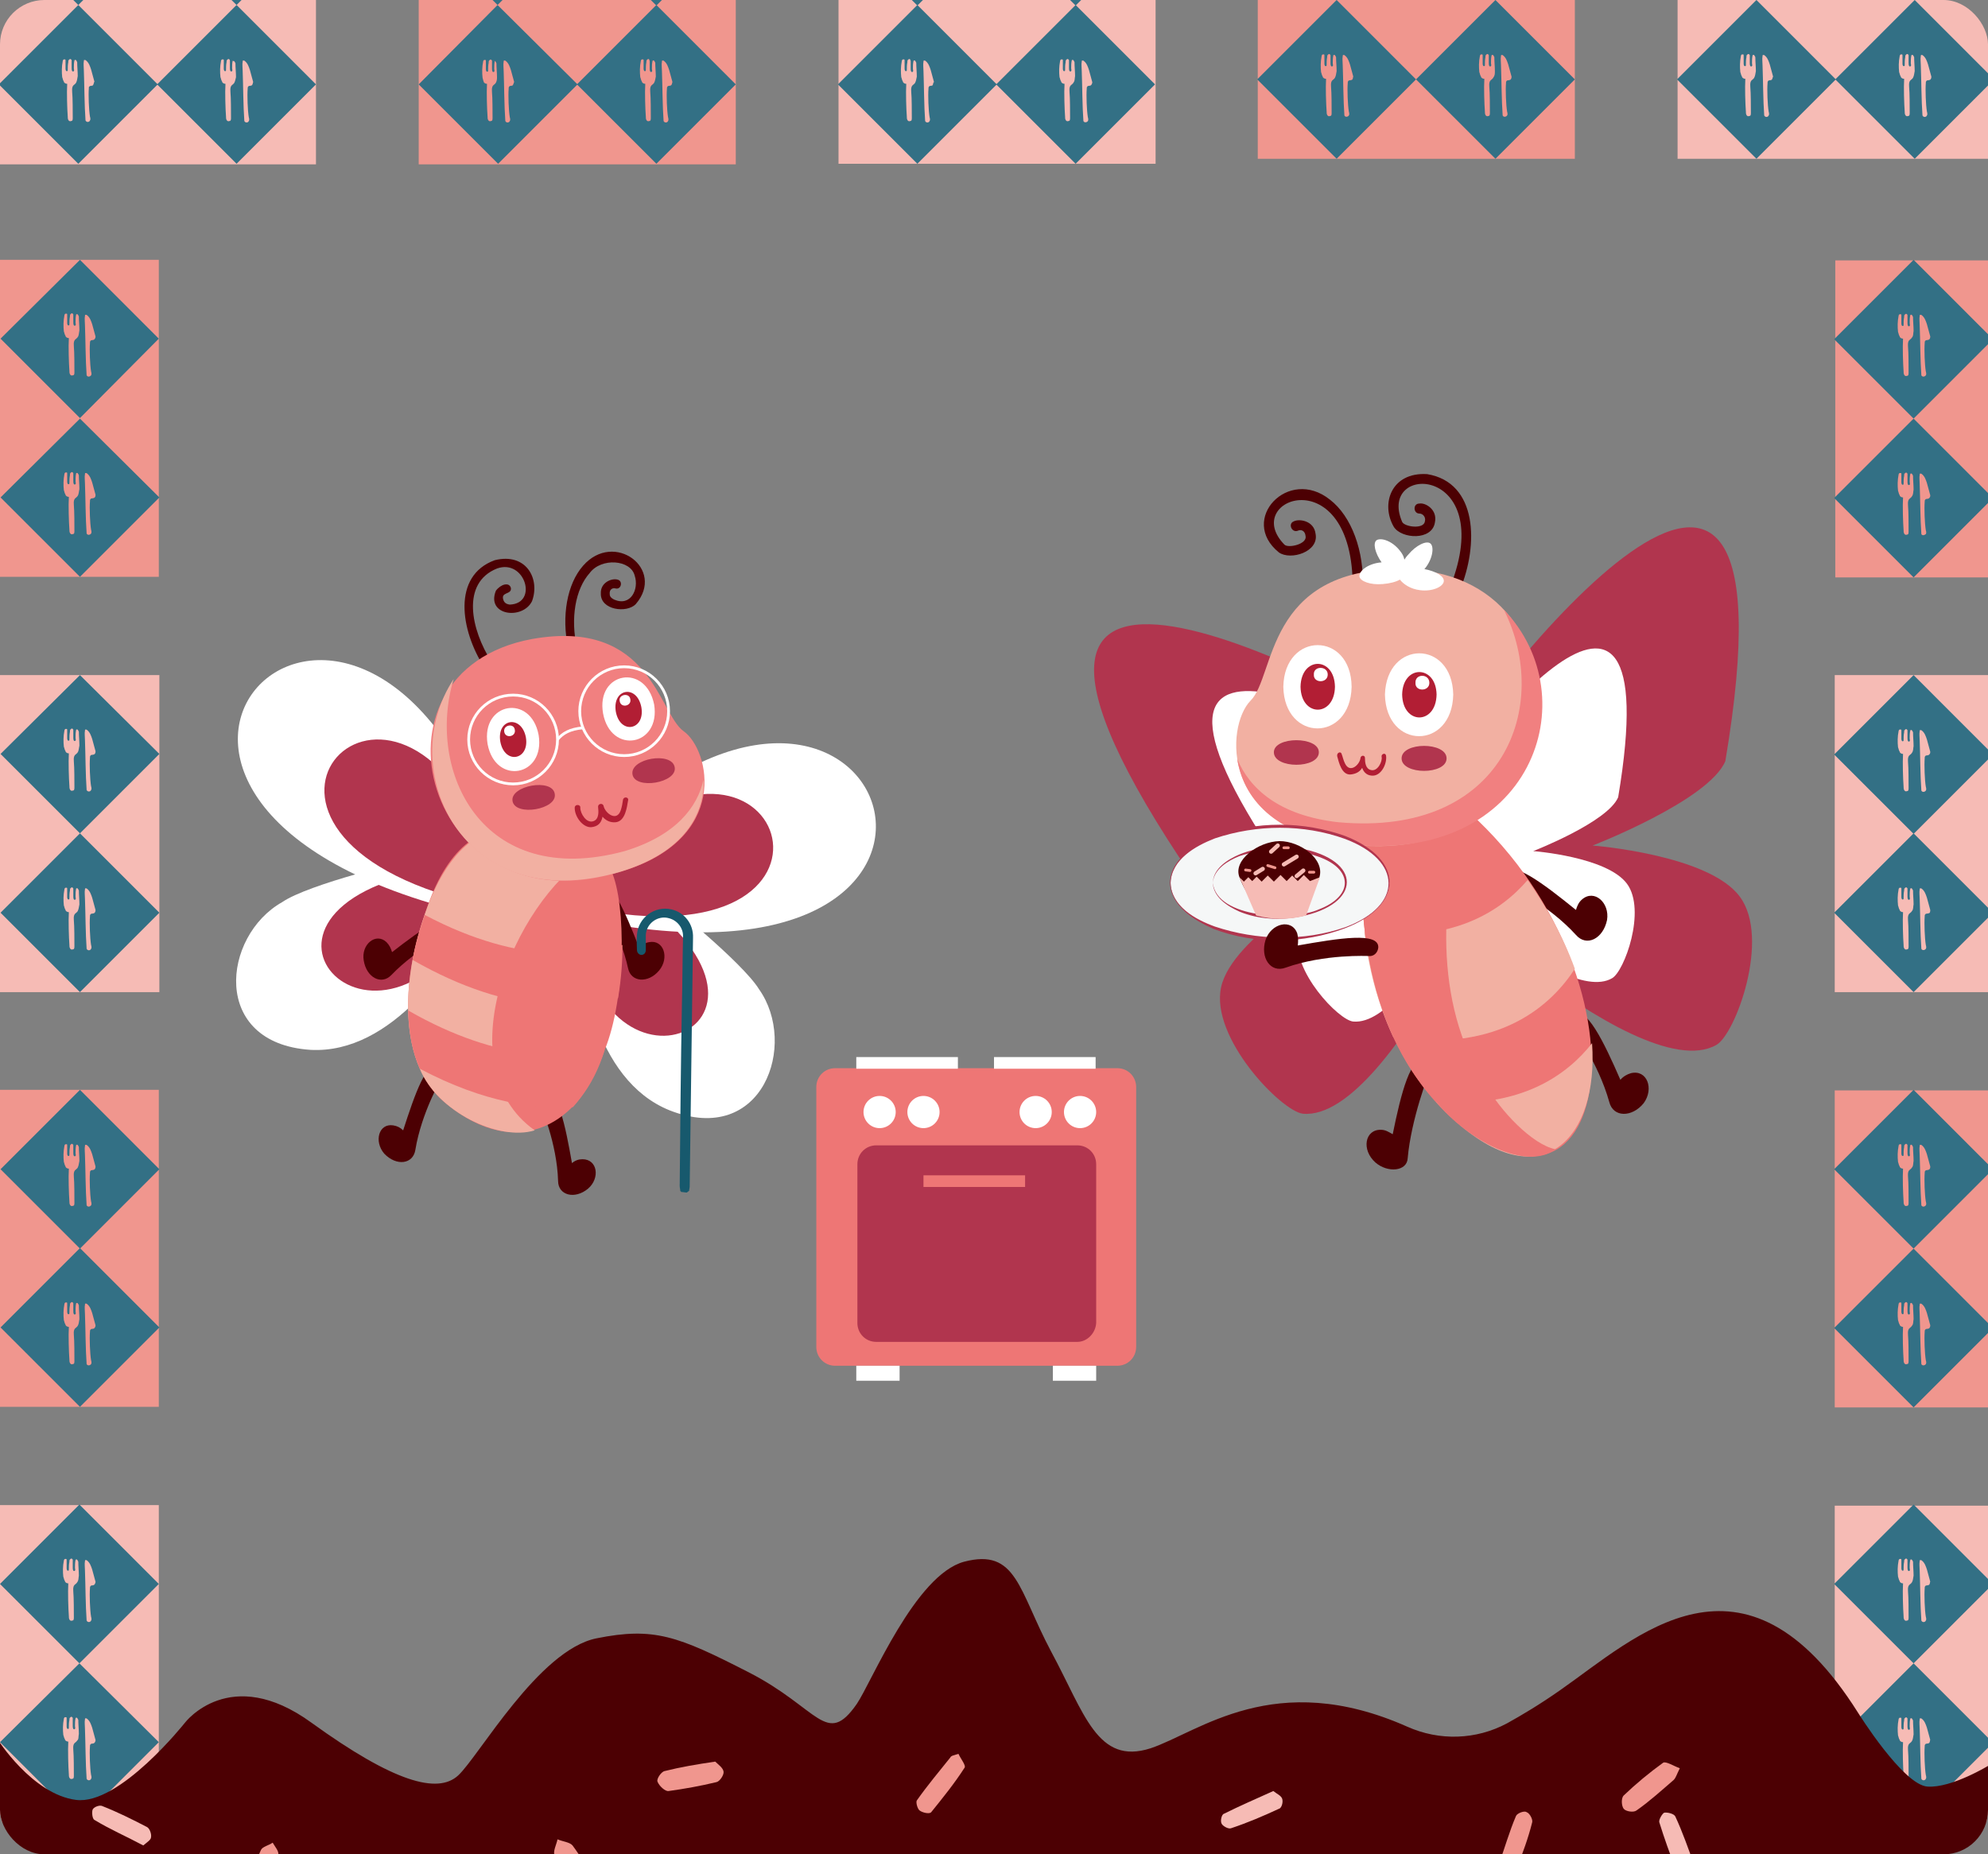 <svg width="358" height="334" viewBox="0 0 358 334" fill="none" xmlns="http://www.w3.org/2000/svg">
<rect x="0" y="0" width="358" height="334" fill="#808080" stroke="none"/>
<g clip-path="url(#clip0_57_28830)">
<path d="M56.9 -27.5H-0.2V29.6H56.9V-27.5Z" fill="#F6BBB5"/>
<path d="M42.6 0.9L28.3 15.2L42.6 29.5L56.9 15.2L42.6 0.9ZM42.2 14.9C42.1 15.1 41.9 15.2 41.7 15.4C41.4 15.8 41.5 16.2 41.5 16.6C41.6 17.6 41.6 20.2 41.6 21.2C41.6 21.5 41.6 21.8 41.3 21.8C41.1 21.9 40.9 21.8 40.8 21.6C40.7 21.4 40.7 21.2 40.7 21C40.6 19.7 40.5 16.6 40.6 15.1C40.3 15.1 40 14.9 40 14.7C39.8 14.4 39.8 14.1 39.7 13.9C39.6 13 39.6 12 39.8 11C39.8 10.9 39.9 10.7 40 10.7C40.1 10.7 40.1 10.7 40.2 10.7C40.3 10.7 40.3 10.8 40.3 10.9C40.3 11.4 40.3 11.9 40.3 12.4C40.3 12.6 40.4 12.9 40.6 12.8C40.7 12.8 40.7 12.7 40.7 12.6C40.7 12.1 40.7 11.7 40.8 11.2C40.8 11 40.8 10.8 41 10.7C41.1 10.6 41.2 10.6 41.3 10.7C41.4 10.8 41.4 10.8 41.4 10.9C41.4 11.4 41.4 11.7 41.4 12.2C41.4 12.4 41.4 12.6 41.5 12.8C41.6 12.9 41.7 12.9 41.8 12.8C41.9 12.7 41.8 12.5 41.8 12.3C41.8 11.8 41.8 11.4 41.9 10.9C41.9 11 42 11 42 11C42.2 10.9 42.3 11.2 42.4 11.4C42.4 12.2 42.5 13.1 42.5 13.9C42.4 14.2 42.4 14.5 42.2 14.9ZM45.3 15.4C45.1 15.5 44.8 15.4 44.7 15.6C44.6 15.7 44.6 15.8 44.6 16C44.5 17.2 44.6 19.9 44.8 21.1C44.9 21.4 44.9 21.7 44.8 21.8C44.7 22.1 44.2 22.2 44 21.8C43.8 19.1 43.8 15.4 43.7 12.8C43.7 12.2 43.6 11.6 43.7 11.1C43.7 11 43.7 10.9 43.8 10.9C43.9 10.9 44 10.9 44.1 11C44.6 11.4 44.8 12 45 12.6C45.2 13.3 45.4 14.1 45.6 14.8C45.5 14.8 45.6 15.2 45.3 15.4Z" fill="#337085"/>
<path d="M14.1 0.9L-0.2 15.2L14.1 29.5L28.4 15.2L14.1 0.9ZM13.7 14.9C13.6 15.1 13.4 15.2 13.2 15.4C12.9 15.8 13 16.2 13 16.6C13.1 17.6 13.1 20.2 13.1 21.2C13.1 21.5 13.1 21.8 12.8 21.8C12.6 21.9 12.4 21.8 12.3 21.6C12.2 21.4 12.2 21.2 12.2 21C12.1 19.7 12 16.6 12.1 15.1C11.8 15.1 11.5 14.9 11.5 14.7C11.3 14.4 11.3 14.1 11.2 13.9C11.1 13 11.1 12 11.3 11C11.3 10.9 11.4 10.7 11.5 10.7C11.6 10.7 11.6 10.7 11.7 10.7C11.8 10.7 11.8 10.8 11.8 10.9C11.8 11.4 11.8 11.9 11.8 12.4C11.8 12.6 11.9 12.9 12.1 12.8C12.2 12.8 12.2 12.7 12.2 12.6C12.2 12.1 12.2 11.7 12.3 11.2C12.3 11 12.3 10.8 12.5 10.7C12.6 10.6 12.7 10.6 12.8 10.7C12.9 10.8 12.9 10.8 12.9 10.9C12.9 11.4 12.9 11.7 12.9 12.2C12.9 12.4 12.9 12.6 13 12.8C13.1 12.9 13.2 12.9 13.3 12.8C13.4 12.7 13.3 12.5 13.3 12.3C13.3 11.8 13.3 11.4 13.4 10.9C13.4 10.8 13.5 10.8 13.5 10.8C13.7 10.7 13.8 11 13.9 11.2C13.9 12 14 12.9 14 13.7C13.9 14.2 13.9 14.5 13.7 14.9ZM16.7 15.4C16.5 15.5 16.2 15.4 16.1 15.6C16 15.6 16 15.7 16 15.9C15.9 17.1 16 19.8 16.2 21C16.3 21.3 16.3 21.6 16.2 21.7C16.1 22 15.6 22.1 15.4 21.7C15.2 19 15.2 15.3 15.1 12.7C15.1 12.1 15 11.5 15.1 11C15.1 10.9 15.1 10.8 15.2 10.8C15.3 10.8 15.4 10.8 15.5 10.9C16 11.3 16.2 11.9 16.4 12.5C16.6 13.2 16.8 14 17 14.7C16.9 14.8 16.9 15.2 16.7 15.4Z" fill="#337085"/>
<path d="M14.1 -27.6L-0.2 -13.3L14.1 0.9L28.4 -13.4L14.1 -27.6ZM13.7 -13.7C13.6 -13.5 13.4 -13.4 13.2 -13.2C12.9 -12.8 13 -12.4 13 -12C13.1 -11 13.1 -8.4 13.1 -7.4C13.1 -7.1 13.1 -6.8 12.8 -6.8C12.6 -6.7 12.4 -6.8 12.3 -7C12.2 -7.2 12.2 -7.4 12.2 -7.6C12.1 -8.9 12 -12 12.1 -13.5C11.8 -13.5 11.5 -13.7 11.5 -13.9C11.3 -14.2 11.3 -14.5 11.2 -14.7C11.1 -15.6 11.1 -16.6 11.3 -17.6C11.3 -17.7 11.4 -17.9 11.5 -17.9C11.6 -17.9 11.6 -17.9 11.7 -17.9C11.8 -17.9 11.8 -17.8 11.8 -17.7C11.8 -17.2 11.8 -16.7 11.8 -16.2C11.8 -16 11.9 -15.7 12.1 -15.8C12.2 -15.8 12.2 -15.9 12.2 -16C12.2 -16.5 12.2 -16.9 12.3 -17.4C12.3 -17.6 12.3 -17.8 12.5 -17.9C12.6 -18 12.7 -18 12.8 -17.9C12.9 -17.8 12.9 -17.8 12.9 -17.7C12.9 -17.2 12.9 -16.9 12.9 -16.4C12.9 -16.2 12.9 -16 13 -15.8C13.1 -15.7 13.2 -15.7 13.3 -15.8C13.4 -15.9 13.3 -16.1 13.3 -16.3C13.3 -16.8 13.3 -17.2 13.4 -17.7C13.4 -17.8 13.5 -17.8 13.5 -17.8C13.7 -17.9 13.8 -17.6 13.9 -17.4C13.9 -16.6 14 -15.7 14 -14.9C13.9 -14.4 13.9 -14 13.7 -13.7ZM16.7 -13.3C16.5 -13.2 16.2 -13.3 16.1 -13.1C16 -13 16 -12.9 16 -12.7C15.9 -11.5 16 -8.8 16.2 -7.6C16.3 -7.3 16.3 -7 16.2 -6.9C16.1 -6.6 15.6 -6.5 15.4 -6.9C15.2 -9.6 15.2 -13.3 15.1 -15.9C15.1 -16.5 15 -17.1 15.1 -17.6C15.1 -17.7 15.1 -17.8 15.2 -17.8C15.3 -17.8 15.4 -17.8 15.5 -17.7C16 -17.3 16.2 -16.7 16.4 -16.1C16.6 -15.4 16.8 -14.6 17 -13.9C16.9 -13.7 16.9 -13.3 16.7 -13.3Z" fill="#337085"/>
<path d="M42.6 -27.6L28.3 -13.3L42.6 0.9L56.9 -13.4L42.6 -27.6ZM42.2 -13.7C42.1 -13.5 41.9 -13.4 41.7 -13.2C41.4 -12.8 41.5 -12.4 41.5 -12C41.6 -11 41.6 -8.4 41.6 -7.4C41.6 -7.1 41.6 -6.8 41.3 -6.8C41.2 -6.7 41 -6.8 41 -7C40.9 -7.2 40.9 -7.4 40.9 -7.6C40.8 -8.9 40.7 -12 40.8 -13.5C40.5 -13.5 40.2 -13.7 40.2 -13.9C40 -14.2 40 -14.5 39.9 -14.7C39.8 -15.6 39.8 -16.6 40 -17.6C40 -17.7 40.1 -17.9 40.2 -17.9C40.3 -17.9 40.3 -17.9 40.4 -17.9C40.5 -17.9 40.5 -17.8 40.5 -17.7C40.5 -17.2 40.5 -16.7 40.5 -16.2C40.5 -16 40.6 -15.7 40.8 -15.8C40.9 -15.8 40.9 -15.9 40.9 -16C40.9 -16.5 40.9 -16.9 41 -17.4C41 -17.6 41 -17.8 41.2 -17.9C41.3 -18 41.4 -18 41.5 -17.9C41.6 -17.8 41.6 -17.8 41.6 -17.7C41.6 -17.2 41.6 -16.9 41.6 -16.4C41.6 -16.2 41.6 -16 41.7 -15.8C41.8 -15.7 41.9 -15.7 42 -15.8C42.1 -15.9 42 -16.1 42 -16.3C42 -16.8 42 -17.2 42.1 -17.7C42.1 -17.8 42.2 -17.8 42.2 -17.8C42.4 -17.9 42.5 -17.6 42.6 -17.4C42.6 -16.6 42.7 -15.7 42.7 -14.9C42.4 -14.4 42.4 -14 42.2 -13.7ZM45.3 -13.3C45.1 -13.2 44.8 -13.3 44.7 -13.1C44.6 -13 44.6 -12.9 44.6 -12.7C44.5 -11.5 44.6 -8.8 44.8 -7.6C44.9 -7.3 44.9 -7 44.8 -6.9C44.7 -6.6 44.2 -6.5 44 -6.9C43.8 -9.6 43.8 -13.3 43.7 -15.9C43.7 -16.5 43.6 -17.1 43.7 -17.6C43.7 -17.7 43.7 -17.8 43.8 -17.8C43.9 -17.8 44 -17.8 44.1 -17.7C44.6 -17.3 44.8 -16.7 45 -16.1C45.2 -15.4 45.4 -14.6 45.6 -13.9C45.5 -13.7 45.6 -13.3 45.3 -13.3Z" fill="#337085"/>
<path d="M208.1 -27.6H151V29.5H208.1V-27.6Z" fill="#F6BBB5"/>
<path d="M193.7 0.9L179.4 15.2L193.7 29.5L208 15.2L193.7 0.9ZM193.3 14.9C193.2 15.1 193 15.2 192.8 15.4C192.5 15.8 192.6 16.2 192.6 16.6C192.7 17.6 192.7 20.2 192.7 21.2C192.7 21.5 192.7 21.8 192.4 21.8C192.2 21.9 192 21.8 191.9 21.6C191.8 21.4 191.8 21.2 191.8 21C191.7 19.7 191.6 16.6 191.7 15.1C191.4 15.1 191.1 14.9 191.1 14.7C190.9 14.4 190.9 14.1 190.8 13.9C190.7 13 190.7 12 190.9 11C190.9 10.9 191 10.7 191.1 10.7C191.2 10.7 191.2 10.7 191.3 10.7C191.4 10.7 191.4 10.8 191.4 10.9C191.4 11.4 191.4 11.9 191.4 12.4C191.4 12.6 191.5 12.9 191.7 12.8C191.8 12.8 191.8 12.7 191.8 12.6C191.8 12.1 191.8 11.7 191.9 11.2C191.9 11 191.9 10.8 192.1 10.7C192.2 10.6 192.3 10.6 192.4 10.7C192.5 10.8 192.5 10.8 192.5 10.9C192.5 11.4 192.5 11.7 192.5 12.2C192.5 12.4 192.5 12.6 192.6 12.8C192.7 12.9 192.8 12.9 192.9 12.8C193 12.7 192.9 12.5 192.9 12.3C192.9 11.8 192.9 11.4 193 10.9C193 10.8 193.1 10.8 193.1 10.8C193.3 10.7 193.4 11 193.5 11.2C193.5 12 193.6 12.9 193.6 13.7C193.5 14.2 193.6 14.5 193.3 14.9ZM196.4 15.4C196.2 15.5 195.9 15.4 195.8 15.6C195.7 15.7 195.7 15.8 195.7 16C195.6 17.2 195.7 19.9 195.9 21.1C196 21.4 196 21.7 195.9 21.8C195.8 22 195.3 22.2 195.1 21.8C194.9 19.1 194.9 15.4 194.8 12.8C194.8 12.2 194.7 11.6 194.8 11.1C194.8 11 194.8 10.9 194.9 10.9C195 10.9 195.1 10.9 195.2 11C195.7 11.4 195.9 12 196.1 12.6C196.3 13.3 196.5 14.1 196.7 14.8C196.7 14.8 196.7 15.2 196.4 15.4Z" fill="#337085"/>
<path d="M165.2 0.9L150.9 15.2L165.2 29.5L179.5 15.2L165.2 0.9ZM164.8 14.9C164.7 15.1 164.5 15.2 164.3 15.4C164 15.8 164.1 16.2 164.1 16.6C164.2 17.6 164.2 20.2 164.2 21.2C164.2 21.5 164.2 21.8 163.9 21.8C163.7 21.9 163.5 21.8 163.4 21.6C163.3 21.4 163.3 21.2 163.3 21C163.2 19.7 163.1 16.6 163.2 15.1C162.9 15.1 162.6 14.9 162.6 14.7C162.4 14.4 162.4 14.1 162.3 13.9C162.2 13 162.2 12 162.4 11C162.4 10.9 162.5 10.7 162.6 10.7C162.7 10.7 162.7 10.7 162.8 10.7C162.9 10.7 162.9 10.8 162.9 10.9C162.9 11.4 162.9 11.9 162.9 12.4C162.9 12.6 163 12.9 163.2 12.8C163.3 12.8 163.3 12.7 163.3 12.6C163.3 12.1 163.3 11.7 163.4 11.2C163.4 11 163.4 10.8 163.6 10.7C163.7 10.6 163.8 10.6 163.9 10.7C164 11 164 11 164 11C164 11.5 164 11.8 164 12.3C164 12.5 164 12.7 164.1 12.9C164.2 13 164.3 13 164.4 12.9C164.5 12.8 164.4 12.6 164.4 12.4C164.4 11.9 164.4 11.5 164.5 11C164.5 10.9 164.6 10.9 164.6 10.9C164.8 10.8 164.9 11.1 165 11.3C165 12.1 165.1 13 165.1 13.8C165 14.2 165 14.5 164.8 14.9ZM167.9 15.4C167.7 15.5 167.4 15.4 167.3 15.6C167.2 15.7 167.2 15.8 167.2 16C167.1 17.2 167.2 19.9 167.4 21.1C167.5 21.4 167.5 21.7 167.4 21.8C167.3 22.1 166.8 22.2 166.6 21.8C166.4 19.1 166.4 15.4 166.3 12.8C166.3 12.2 166.2 11.6 166.3 11.1C166.3 11 166.3 10.9 166.4 10.9C166.5 10.9 166.6 10.9 166.7 11C167.2 11.4 167.4 12 167.6 12.6C167.8 13.3 168 14.1 168.2 14.8C168 14.8 168.1 15.2 167.9 15.4Z" fill="#337085"/>
<path d="M165.2 -27.6L150.9 -13.3L165.2 1L179.5 -13.3L165.2 -27.6ZM164.8 -13.7C164.7 -13.5 164.5 -13.4 164.3 -13.2C164 -12.8 164.1 -12.4 164.1 -12C164.2 -11 164.2 -8.4 164.2 -7.4C164.2 -7.1 164.2 -6.8 163.9 -6.8C163.7 -6.7 163.5 -6.8 163.4 -7C163.3 -7.2 163.3 -7.4 163.3 -7.6C163.2 -8.9 163.1 -12 163.2 -13.5C162.9 -13.5 162.6 -13.7 162.6 -13.9C162.4 -14.2 162.4 -14.5 162.3 -14.7C162.2 -15.6 162.2 -16.6 162.4 -17.6C162.4 -17.7 162.5 -17.9 162.6 -17.9C162.7 -17.9 162.7 -17.9 162.8 -17.9C162.9 -17.9 162.9 -17.8 162.9 -17.7C162.9 -17.2 162.9 -16.7 162.9 -16.2C162.9 -16 163 -15.7 163.2 -15.8C163.3 -15.8 163.3 -15.9 163.3 -16C163.3 -16.5 163.3 -16.9 163.4 -17.4C163.4 -17.6 163.4 -17.8 163.6 -17.9C163.7 -18 163.8 -18 163.9 -17.9C164 -17.8 164 -17.8 164 -17.7C164 -17.2 164 -16.9 164 -16.4C164 -16.2 164 -16 164.1 -15.8C164.2 -15.7 164.3 -15.7 164.4 -15.8C164.5 -15.9 164.4 -16.1 164.4 -16.3C164.4 -16.8 164.4 -17.2 164.5 -17.7C164.5 -17.8 164.6 -17.8 164.6 -17.8C164.8 -17.9 164.9 -17.6 165 -17.4C165 -16.6 165.1 -15.7 165.1 -14.9C165 -14.4 165 -14 164.8 -13.7ZM167.9 -13.3C167.7 -13.2 167.4 -13.3 167.3 -13.1C167.2 -13 167.2 -12.9 167.2 -12.7C167.1 -11.5 167.2 -8.8 167.4 -7.6C167.5 -7.3 167.5 -7 167.4 -6.9C167.3 -6.6 166.8 -6.5 166.6 -6.9C166.4 -9.6 166.4 -13.3 166.3 -15.9C166.3 -16.5 166.2 -17.1 166.3 -17.6C166.3 -17.7 166.3 -17.8 166.4 -17.8C166.5 -17.8 166.6 -17.8 166.7 -17.7C167.2 -17.3 167.4 -16.7 167.6 -16.1C167.8 -15.4 168 -14.6 168.2 -13.9C168 -13.7 168.1 -13.3 167.9 -13.3Z" fill="#337085"/>
<path d="M193.7 -27.6L179.4 -13.3L193.7 1L208 -13.3L193.7 -27.6ZM193.3 -13.7C193.2 -13.5 193 -13.4 192.8 -13.2C192.5 -12.8 192.6 -12.4 192.6 -12C192.7 -11 192.7 -8.4 192.7 -7.4C192.7 -7.1 192.7 -6.8 192.4 -6.8C192.2 -6.7 192 -6.8 191.9 -7C192 -7.2 192 -7.4 192 -7.5C191.9 -8.8 191.8 -11.9 191.9 -13.4C191.6 -13.4 191.3 -13.6 191.3 -13.8C191.1 -14.1 191.1 -14.4 191 -14.6C190.9 -15.5 190.9 -16.5 191.1 -17.5C191.1 -17.6 191.2 -17.8 191.3 -17.8C191.4 -17.8 191.4 -17.8 191.5 -17.8C191.6 -17.8 191.6 -17.7 191.6 -17.6C191.6 -17.1 191.6 -16.6 191.6 -16.1C191.6 -15.9 191.7 -15.6 191.9 -15.7C192 -15.7 192 -15.8 192 -15.9C192 -16.4 192 -16.8 192.1 -17.3C192.1 -17.5 192.1 -17.7 192.3 -17.8C192.4 -17.9 192.5 -17.9 192.6 -17.8C192.7 -17.7 192.7 -17.7 192.7 -17.6C192.7 -17.1 192.7 -16.8 192.7 -16.3C192.7 -16.1 192.7 -15.9 192.8 -15.7C192.9 -15.6 193 -15.6 193.1 -15.7C193.2 -15.8 193.1 -16 193.1 -16.2C193.1 -16.7 193.1 -17.1 193.2 -17.6C193.2 -17.7 193.3 -17.7 193.3 -17.7C193.5 -17.8 193.6 -17.5 193.7 -17.3C193.7 -16.5 193.8 -15.6 193.8 -14.8C193.5 -14.4 193.6 -14 193.3 -13.7ZM196.4 -13.3C196.2 -13.2 195.9 -13.3 195.8 -13.1C195.7 -13 195.7 -12.9 195.7 -12.7C195.6 -11.5 195.7 -8.8 195.9 -7.6C196 -7.3 196 -7 195.9 -6.9C195.8 -6.7 195.3 -6.5 195.1 -6.9C194.9 -9.6 194.9 -13.3 194.8 -15.9C194.8 -16.5 194.7 -17.1 194.8 -17.6C194.8 -17.7 194.8 -17.8 194.9 -17.8C195 -17.8 195.1 -17.8 195.2 -17.7C195.7 -17.3 195.9 -16.7 196.1 -16.1C196.3 -15.4 196.5 -14.6 196.7 -13.9C196.7 -13.7 196.7 -13.3 196.4 -13.3Z" fill="#337085"/>
<path d="M283.6 -28.5H226.5V28.6H283.6V-28.5Z" fill="#F0968E"/>
<path d="M269.3 0L255 14.3L269.3 28.6L283.6 14.3L269.3 0ZM268.9 14C268.8 14.2 268.6 14.3 268.4 14.5C268.1 14.9 268.2 15.3 268.2 15.7C268.3 16.7 268.3 19.3 268.3 20.3C268.3 20.6 268.3 20.9 268 20.9C267.8 21 267.6 20.9 267.5 20.7C267.4 20.5 267.4 20.3 267.4 20.1C267.3 18.8 267.2 15.7 267.3 14.2C267 14.2 266.7 14 266.7 13.8C266.5 13.5 266.5 13.2 266.4 13C266.3 12.1 266.3 11.1 266.5 10.1C266.5 10 266.6 9.8 266.7 9.8C266.8 9.8 266.8 9.8 266.9 9.8C267 9.8 267 9.9 267 10C267 10.5 267 11 267 11.5C267 11.7 267.1 12 267.3 11.9C267.4 11.9 267.4 11.8 267.4 11.7C267.4 11.2 267.4 10.8 267.5 10.3C267.5 10.1 267.5 9.9 267.7 9.8C267.8 9.7 267.9 9.7 268 9.8C268.1 9.9 268.1 9.9 268.1 10C268.1 10.5 268.1 10.8 268.1 11.3C268.1 11.5 268.1 11.7 268.2 11.9C268.3 12 268.4 12 268.5 11.9C268.6 11.8 268.5 11.6 268.5 11.4C268.5 10.9 268.5 10.5 268.6 10C268.6 9.9 268.7 9.9 268.7 9.9C268.9 9.8 269 10.1 269.1 10.3C269.1 11.1 269.2 12 269.2 12.8C269.2 13.3 269.2 13.6 268.9 14ZM271.9 14.4C271.7 14.5 271.4 14.4 271.3 14.6C271.2 14.7 271.2 14.8 271.2 15C271.1 16.2 271.2 18.9 271.4 20.1C271.5 20.4 271.5 20.7 271.4 20.8C271.3 21 270.8 21.2 270.6 20.8C270.4 18.1 270.4 14.4 270.3 11.8C270.3 11.2 270.2 10.6 270.3 10.1C270.3 10 270.3 9.9 270.4 9.9C270.5 9.9 270.6 9.9 270.7 10C271.2 10.4 271.4 11 271.6 11.6C271.8 12.3 272 13.1 272.2 13.8C272.2 13.9 272.2 14.3 271.9 14.4Z" fill="#337085"/>
<path d="M240.7 0L226.4 14.3L240.7 28.6L255 14.3L240.7 0ZM240.4 14C240.3 14.2 240.1 14.3 239.9 14.5C239.6 14.9 239.7 15.3 239.7 15.7C239.8 16.7 239.8 19.3 239.8 20.3C239.8 20.6 239.8 20.9 239.5 20.9C239.3 21 239.1 20.9 239 20.7C238.9 20.5 238.9 20.3 238.9 20.1C238.8 18.8 238.7 15.7 238.8 14.2C238.5 14.2 238.2 14 238.2 13.8C238 13.5 238 13.2 237.9 13C237.8 12.1 237.8 11.1 238 10.1C238 10 238.1 9.8 238.2 9.8C238.3 9.8 238.3 9.8 238.4 9.8C238.5 9.8 238.5 9.9 238.5 10C238.5 10.5 238.5 11 238.5 11.5C238.5 11.7 238.6 12 238.8 11.9C238.9 11.9 238.9 11.8 238.9 11.7C238.9 11.2 238.9 10.8 239 10.3C239 10.1 239 9.9 239.2 9.8C239.3 9.7 239.4 9.7 239.5 9.8C239.6 9.9 239.6 9.9 239.6 10C239.6 10.5 239.6 10.8 239.6 11.3C239.6 11.5 239.6 11.7 239.7 11.9C239.8 12 239.9 12 240 11.9C240.1 11.8 240 11.6 240 11.4C240 10.9 240 10.5 240.1 10C240.1 9.9 240.2 9.9 240.2 9.9C240.4 9.8 240.5 10.1 240.6 10.3C240.6 11.1 240.7 12 240.7 12.8C240.6 13.3 240.6 13.6 240.4 14ZM243.4 14.4C243.2 14.5 242.9 14.4 242.8 14.6C242.7 14.7 242.7 14.8 242.7 15C242.6 16.2 242.7 18.9 242.9 20.1C243 20.4 243 20.7 242.9 20.8C242.8 21 242.3 21.2 242.1 20.8C241.9 18.1 241.9 14.4 241.8 11.8C241.8 11.2 241.7 10.6 241.8 10.1C241.8 10 241.8 9.9 241.9 9.9C242 9.9 242.1 9.9 242.2 10C242.7 10.4 242.9 11 243.1 11.6C243.3 12.3 243.5 13.1 243.7 13.8C243.6 13.9 243.7 14.3 243.4 14.4Z" fill="#337085"/>
<path d="M359.2 -28.5H302.1V28.6H359.2V-28.5Z" fill="#F6BBB5"/>
<path d="M344.8 0L330.5 14.3L344.8 28.6L359.1 14.3L344.8 0ZM344.5 14C344.4 14.2 344.2 14.3 344 14.5C343.7 14.9 343.8 15.3 343.8 15.7C343.9 16.7 343.9 19.3 343.9 20.3C343.9 20.6 343.9 20.9 343.6 20.9C343.4 21 343.2 20.9 343.1 20.7C343 20.5 343 20.3 343 20.1C342.9 18.8 342.8 15.7 342.9 14.2C342.6 14.2 342.3 14 342.3 13.8C342.1 13.5 342.1 13.2 342 13C341.9 12.1 341.9 11.1 342.1 10.1C342.1 10 342.2 9.8 342.3 9.8C342.4 9.8 342.4 9.8 342.5 9.8C342.6 9.8 342.6 9.9 342.6 10C342.6 10.5 342.6 11 342.6 11.5C342.6 11.7 342.7 12 342.9 11.9C343 11.9 343 11.8 343 11.7C343 11.2 343 10.8 343.1 10.3C343.1 10.1 343.1 9.9 343.3 9.8C343.4 9.7 343.5 9.7 343.6 9.8C343.7 9.9 343.7 9.9 343.7 10C343.7 10.5 343.7 10.8 343.7 11.3C343.7 11.5 343.7 11.7 343.8 11.9C343.9 12 344 12 344.1 11.9C344.2 11.8 344.1 11.6 344.1 11.4C344.1 10.9 344.1 10.5 344.2 10C344.2 9.9 344.3 9.9 344.3 9.9C344.5 9.8 344.6 10.1 344.7 10.3C344.7 11.1 344.8 12 344.8 12.8C344.7 13.3 344.7 13.6 344.5 14ZM347.5 14.4C347.3 14.5 347 14.4 346.9 14.6C346.8 14.7 346.8 14.8 346.8 15C346.7 16.2 346.8 18.9 347 20.1C347.1 20.4 347.1 20.7 347 20.8C346.9 21.1 346.4 21.2 346.2 20.8C346 18.1 346 14.4 345.9 11.8C345.9 11.2 345.8 10.6 345.9 10.1C345.9 10 345.9 9.9 346 9.9C346.1 9.9 346.2 9.9 346.3 10C346.8 10.4 347 11 347.2 11.6C347.4 12.3 347.6 13.1 347.8 13.8C347.8 13.9 347.8 14.3 347.5 14.4Z" fill="#337085"/>
<path d="M316.3 0L302 14.3L316.3 28.6L330.6 14.3L316.3 0ZM315.9 14C315.8 14.2 315.6 14.3 315.4 14.5C315.1 14.9 315.2 15.3 315.2 15.7C315.3 16.7 315.3 19.3 315.3 20.3C315.3 20.6 315.3 20.9 315 20.9C314.8 21 314.6 20.9 314.5 20.7C314.4 20.5 314.4 20.3 314.4 20.1C314.3 18.8 314.2 15.7 314.3 14.2C314 14.2 313.7 14 313.7 13.8C313.5 13.5 313.5 13.2 313.4 13C313.3 12.1 313.3 11.1 313.5 10.1C313.5 10 313.6 9.8 313.7 9.8C313.8 9.8 313.8 9.8 313.9 9.8C314 9.8 314 9.9 314 10C314 10.5 314 11 314 11.5C314 11.7 314.1 12 314.3 11.9C314.4 11.9 314.4 11.8 314.4 11.7C314.4 11.2 314.4 10.8 314.5 10.3C314.5 10.1 314.5 9.9 314.7 9.8C314.8 9.7 314.9 9.7 315 9.8C315.1 9.9 315.1 9.9 315.1 10C315.1 10.5 315.1 10.8 315.1 11.3C315.1 11.5 315.1 11.7 315.2 11.9C315.3 12 315.4 12 315.5 11.9C315.6 11.8 315.5 11.6 315.5 11.4C315.5 10.9 315.5 10.5 315.6 10C315.6 9.9 315.7 9.9 315.7 9.9C315.9 9.8 316 10.1 316.1 10.3C316.1 11.1 316.2 12 316.2 12.8C316.1 13.3 316.1 13.6 315.9 14ZM319 14.4C318.8 14.5 318.5 14.4 318.4 14.6C318.3 14.7 318.3 14.8 318.3 15C318.2 16.2 318.3 18.9 318.5 20.1C318.6 20.4 318.6 20.7 318.5 20.8C318.4 21.1 317.9 21.2 317.7 20.8C317.5 18.1 317.5 14.4 317.4 11.8C317.4 11.2 317.3 10.6 317.4 10.1C317.4 10 317.4 9.9 317.5 9.9C317.6 9.9 317.7 9.9 317.8 10C318.3 10.4 318.5 11 318.7 11.6C318.9 12.3 319.1 13.1 319.3 13.8C319.2 13.9 319.2 14.3 319 14.4Z" fill="#337085"/>
<path d="M132.5 -27.5H75.4V29.6H132.5V-27.5Z" fill="#F0968E"/>
<path d="M118.2 0.9L103.9 15.2L118.2 29.5L132.5 15.2L118.2 0.9ZM117.8 14.9C117.7 15.1 117.5 15.2 117.3 15.4C117 15.8 117.1 16.2 117.1 16.6C117.2 17.6 117.2 20.2 117.2 21.2C117.2 21.5 117.2 21.8 116.9 21.8C116.7 21.9 116.5 21.8 116.4 21.6C116.3 21.4 116.3 21.2 116.3 21C116.2 19.7 116.1 16.6 116.2 15.1C115.9 15.1 115.6 14.9 115.6 14.7C115.4 14.4 115.4 14.1 115.3 13.9C115.2 13 115.2 12 115.4 11C115.4 10.9 115.5 10.7 115.6 10.7C115.7 10.7 115.7 10.7 115.8 10.7C115.9 10.7 115.9 10.8 115.9 10.9C115.9 11.4 115.9 11.9 115.9 12.4C115.9 12.6 116 12.9 116.2 12.8C116.3 12.8 116.3 12.7 116.3 12.6C116.3 12.1 116.3 11.7 116.4 11.2C116.4 11 116.4 10.8 116.6 10.7C116.7 10.6 116.8 10.6 116.9 10.7C117 11 117 11 117 11C117 11.5 117 11.8 117 12.3C117 12.5 117 12.7 117.1 12.9C117.2 13 117.3 13 117.4 12.9C117.5 12.8 117.4 12.6 117.4 12.4C117.4 11.9 117.4 11.5 117.5 11C117.5 10.9 117.6 10.9 117.6 10.9C117.8 10.8 117.9 11.1 118 11.3C118 12.1 118.1 13 118.1 13.8C118 14.2 118 14.5 117.8 14.9ZM120.8 15.4C120.6 15.5 120.3 15.4 120.2 15.6C120.1 15.7 120.1 15.8 120.1 16C120 17.2 120.1 19.9 120.3 21.1C120.4 21.4 120.4 21.7 120.3 21.8C120.2 22.1 119.7 22.2 119.5 21.8C119.3 19.1 119.3 15.4 119.2 12.8C119.2 12.2 119.1 11.6 119.2 11.1C119.2 11 119.2 10.9 119.3 10.9C119.4 10.9 119.5 10.9 119.6 11C120.1 11.4 120.3 12 120.5 12.6C120.7 13.3 120.9 14.1 121.1 14.8C121 14.8 121.1 15.2 120.8 15.4Z" fill="#337085"/>
<path d="M89.6 0.9L75.4 15.2L89.7 29.5L104 15.2L89.6 0.9ZM89.3 14.9C89.2 15.1 89 15.2 88.8 15.4C88.5 15.8 88.6 16.2 88.6 16.6C88.7 17.6 88.7 20.2 88.7 21.2C88.7 21.5 88.7 21.8 88.4 21.8C88.2 21.9 88 21.8 87.9 21.6C87.8 21.4 87.8 21.2 87.8 21C87.7 19.7 87.6 16.6 87.7 15.1C87.4 15.1 87.1 14.9 87.1 14.7C87 14.5 87 14.3 86.9 14C86.8 13.1 86.8 12.1 87 11.1C87 11 87.1 10.8 87.2 10.8C87.3 10.8 87.3 10.8 87.4 10.8C87.5 10.8 87.5 10.9 87.5 11C87.5 11.5 87.5 12 87.5 12.5C87.5 12.7 87.6 13 87.8 12.9C87.9 12.9 87.9 12.8 87.9 12.7C87.9 12.2 87.9 11.8 88 11.3C88 11.1 88 10.9 88.2 10.8C88.3 10.7 88.4 10.7 88.5 10.8C88.6 10.9 88.6 10.9 88.6 11C88.6 11.5 88.6 11.8 88.6 12.3C88.6 12.5 88.6 12.7 88.7 12.9C88.8 13 88.9 13 89 12.9C89.1 12.8 89 12.6 89 12.4C89 11.9 89 11.5 89.1 11C88.9 11 89 11 89 11C89.2 10.9 89.3 11.2 89.4 11.4C89.4 12.2 89.5 13.1 89.5 13.9C89.5 14.2 89.5 14.5 89.3 14.9ZM92.3 15.4C92.1 15.5 91.8 15.4 91.7 15.6C91.6 15.7 91.6 15.8 91.6 16C91.5 17.2 91.6 19.9 91.8 21.1C91.9 21.4 91.9 21.7 91.8 21.8C91.7 22.1 91.2 22.2 91 21.8C90.8 19.1 90.8 15.4 90.7 12.8C90.7 12.2 90.6 11.6 90.7 11.1C90.7 11 90.7 10.9 90.8 10.9C90.9 10.9 91 10.9 91.1 11C91.6 11.4 91.8 12 92 12.6C92.2 13.3 92.4 14.1 92.6 14.8C92.5 14.8 92.5 15.2 92.3 15.4Z" fill="#337085"/>
<path d="M89.6 -27.6L75.4 -13.3L89.6 0.9L103.9 -13.4L89.6 -27.6ZM89.3 -13.7C89.2 -13.5 89 -13.4 88.8 -13.2C88.5 -12.8 88.6 -12.4 88.6 -12C88.7 -11 88.7 -8.4 88.7 -7.4C88.7 -7.1 88.7 -6.8 88.4 -6.8C88.2 -6.7 88 -6.8 87.9 -7C87.8 -7.2 87.8 -7.4 87.8 -7.6C87.7 -8.9 87.6 -12 87.7 -13.5C87.4 -13.5 87.1 -13.7 87.1 -13.9C86.9 -14.2 86.9 -14.5 86.8 -14.7C86.7 -15.6 86.7 -16.6 86.9 -17.6C86.9 -17.7 87 -17.9 87.1 -17.9C87.2 -17.9 87.2 -17.9 87.3 -17.9C87.4 -17.9 87.4 -17.8 87.4 -17.7C87.4 -17.2 87.4 -16.7 87.4 -16.2C87.4 -16 87.5 -15.7 87.7 -15.8C87.8 -15.8 87.8 -15.9 87.8 -16C87.8 -16.5 87.8 -16.9 87.9 -17.4C87.9 -17.6 87.9 -17.8 88.1 -17.9C88.2 -18 88.3 -18 88.4 -17.9C88.5 -17.8 88.5 -17.8 88.5 -17.7C88.5 -17.2 88.5 -16.9 88.5 -16.4C88.5 -16.2 88.5 -16 88.6 -15.8C88.7 -15.7 88.8 -15.7 88.9 -15.8C89 -15.9 88.9 -16.1 88.9 -16.3C88.9 -16.8 88.9 -17.2 89 -17.7C89 -17.8 89.1 -17.8 89.1 -17.8C89.3 -17.9 89.4 -17.6 89.5 -17.4C89.5 -16.6 89.6 -15.7 89.6 -14.9C89.5 -14.4 89.5 -14 89.3 -13.7ZM92.3 -13.3C92.1 -13.2 91.8 -13.3 91.7 -13.1C91.6 -13 91.6 -12.9 91.6 -12.7C91.5 -11.5 91.6 -8.8 91.8 -7.6C91.9 -7.3 91.9 -7 91.8 -6.9C91.7 -6.6 91.2 -6.5 91 -6.9C90.8 -9.6 90.8 -13.3 90.7 -15.9C90.7 -16.5 90.6 -17.1 90.7 -17.6C90.7 -17.7 90.7 -17.8 90.8 -17.8C90.9 -17.8 91 -17.8 91.1 -17.7C91.6 -17.3 91.8 -16.7 92 -16.1C92.2 -15.4 92.4 -14.6 92.6 -13.9C92.5 -13.7 92.5 -13.3 92.3 -13.3Z" fill="#337085"/>
<path d="M118.2 -27.6L103.9 -13.3L118.2 1L132.5 -13.3L118.2 -27.6ZM117.8 -13.7C117.7 -13.5 117.5 -13.4 117.3 -13.2C117 -12.8 117.1 -12.4 117.1 -12C117.2 -11 117.2 -8.4 117.2 -7.4C117.2 -7.1 117.2 -6.8 116.9 -6.8C116.7 -6.7 116.5 -6.8 116.4 -7C116.3 -7.2 116.3 -7.4 116.3 -7.6C116.2 -8.9 116.1 -12 116.2 -13.5C115.9 -13.5 115.6 -13.7 115.6 -13.9C115.4 -14.2 115.4 -14.5 115.3 -14.7C115.2 -15.6 115.2 -16.6 115.4 -17.6C115.4 -17.7 115.5 -17.9 115.6 -17.9C115.7 -17.9 115.7 -17.9 115.8 -17.9C115.9 -17.9 115.9 -17.8 115.9 -17.7C115.9 -17.2 115.9 -16.7 115.9 -16.2C115.9 -16 116 -15.7 116.2 -15.8C116.3 -15.8 116.3 -15.9 116.3 -16C116.3 -16.5 116.3 -16.9 116.4 -17.4C116.4 -17.6 116.4 -17.8 116.6 -17.9C116.7 -18 116.8 -18 116.9 -17.9C117 -17.8 117 -17.8 117 -17.7C117 -17.2 117 -16.9 117 -16.4C117 -16.2 117 -16 117.1 -15.8C117.2 -15.7 117.3 -15.7 117.4 -15.8C117.5 -15.9 117.4 -16.1 117.4 -16.3C117.4 -16.8 117.4 -17.2 117.5 -17.7C117.5 -17.8 117.6 -17.8 117.6 -17.8C117.8 -17.9 117.9 -17.6 118 -17.4C118 -16.6 118.1 -15.7 118.1 -14.9C118 -14.4 118 -14 117.8 -13.7ZM120.8 -13.3C120.6 -13.2 120.3 -13.3 120.2 -13.1C120.1 -13 120.1 -12.9 120.1 -12.7C120 -11.5 120.1 -8.8 120.3 -7.6C120.4 -7.3 120.4 -7 120.3 -6.9C120.2 -6.6 119.7 -6.5 119.5 -6.9C119.3 -9.6 119.3 -13.3 119.2 -15.9C119.2 -16.5 119.1 -17.1 119.2 -17.6C119.2 -17.7 119.2 -17.8 119.3 -17.8C119.4 -17.8 119.5 -17.8 119.6 -17.7C120.1 -17.3 120.3 -16.7 120.5 -16.1C120.7 -15.4 120.9 -14.6 121.1 -13.9C121 -13.7 121.1 -13.3 120.8 -13.3Z" fill="#337085"/>
<path d="M387.5 121.6H330.4V178.7H387.5V121.6Z" fill="#F6BBB5"/>
<path d="M344.6 150.1L330.3 164.4L344.6 178.7L358.9 164.4L344.6 150.1ZM344.3 164.1C344.2 164.3 344 164.4 343.8 164.6C343.5 165 343.6 165.4 343.6 165.8C343.7 166.8 343.7 169.4 343.7 170.4C343.7 170.7 343.7 171 343.4 171C343.2 171.1 343 171 342.9 170.8C342.8 170.6 342.8 170.4 342.8 170.2C342.7 168.9 342.6 165.8 342.7 164.3C342.4 164.3 342.1 164.1 342.1 163.9C341.9 163.6 341.9 163.3 341.8 163.1C341.7 162.2 341.7 161.2 341.9 160.2C341.9 160.1 342 159.9 342.1 159.9C342.2 159.9 342.2 159.9 342.3 159.9C342.4 159.9 342.4 160 342.4 160.1C342.4 160.6 342.4 161.1 342.4 161.6C342.4 161.8 342.5 162.1 342.7 162C342.8 162 342.8 161.9 342.8 161.8C342.8 161.3 342.8 160.9 342.9 160.4C342.9 160.2 342.9 160 343.1 159.9C343.2 159.8 343.3 159.8 343.4 159.9C343.5 160 343.5 160 343.5 160.1C343.5 160.6 343.5 160.9 343.5 161.4C343.5 161.6 343.5 161.8 343.6 162C343.7 162.1 343.8 162.1 343.9 162C344 161.9 343.9 161.7 343.9 161.5C343.9 161 343.9 160.6 344 160.1C344 160 344.1 160 344.1 160C344.3 159.9 344.4 160.2 344.5 160.4C344.5 161.2 344.6 162.1 344.6 162.9C344.5 163.3 344.6 163.8 344.3 164.1ZM347.3 164.5C347.1 164.6 346.8 164.5 346.7 164.7C346.6 164.8 346.6 164.9 346.6 165.1C346.5 166.3 346.6 169 346.8 170.2C346.9 170.5 346.9 170.8 346.8 170.9C346.7 171.1 346.2 171.3 346 170.9C345.8 168.2 345.8 164.5 345.7 161.9C345.7 161.3 345.6 160.7 345.7 160.2C345.7 160.1 345.7 160 345.8 160C345.9 160 346 160 346.1 160.1C346.6 160.5 346.8 161.1 347 161.7C347.2 162.4 347.4 163.2 347.6 163.9C347.6 164.1 347.6 164.5 347.3 164.5Z" fill="#337085"/>
<path d="M344.6 121.6L330.3 135.9L344.6 150.2L358.9 135.9L344.6 121.6ZM344.3 135.6C344.2 135.8 344 135.9 343.8 136.1C343.5 136.5 343.6 136.9 343.6 137.3C343.7 138.3 343.7 140.9 343.7 141.9C343.7 142.2 343.7 142.5 343.4 142.5C343.2 142.6 343 142.5 342.9 142.3C342.8 142.1 342.8 141.9 342.8 141.7C342.7 140.4 342.6 137.3 342.7 135.8C342.4 135.8 342.1 135.6 342.1 135.4C341.9 135.1 341.9 134.8 341.8 134.6C341.7 133.7 341.7 132.7 341.9 131.7C341.9 131.6 342 131.4 342.1 131.4C342.2 131.4 342.2 131.4 342.3 131.4C342.4 131.4 342.4 131.5 342.4 131.6C342.4 132.1 342.4 132.6 342.4 133.1C342.4 133.3 342.5 133.6 342.7 133.5C342.8 133.5 342.8 133.4 342.8 133.3C342.8 132.8 342.8 132.4 342.9 131.9C342.9 131.7 342.9 131.5 343.1 131.4C343.2 131.3 343.3 131.3 343.4 131.4C343.5 131.5 343.5 131.5 343.5 131.6C343.5 132.1 343.5 132.4 343.5 132.9C343.5 133.1 343.5 133.3 343.6 133.5C343.7 133.6 343.8 133.6 343.9 133.5C344 133.4 343.9 133.2 343.9 133C343.9 132.5 343.9 132.1 344 131.6C344 131.5 344.1 131.5 344.1 131.5C344.3 131.4 344.4 131.7 344.5 131.9C344.5 132.7 344.6 133.6 344.6 134.4C344.5 134.8 344.6 135.2 344.3 135.6ZM347.3 136C347.1 136.1 346.8 136 346.7 136.2C346.6 136.3 346.6 136.4 346.6 136.6C346.5 137.8 346.6 140.5 346.8 141.7C346.9 142 346.9 142.3 346.8 142.4C346.7 142.6 346.2 142.8 346 142.4C345.8 139.7 345.8 136 345.7 133.4C345.7 132.8 345.6 132.2 345.7 131.7C345.7 131.6 345.7 131.5 345.8 131.5C345.9 131.5 346 131.5 346.1 131.6C346.6 132 346.8 132.6 347 133.2C347.2 133.9 347.4 134.7 347.6 135.4C347.6 135.6 347.6 135.8 347.3 136Z" fill="#337085"/>
<path d="M387.5 196.4H330.4V253.5H387.5V196.4Z" fill="#F0968E"/>
<path d="M344.6 224.9L330.3 239.2L344.6 253.5L358.9 239.2L344.6 224.9ZM344.3 238.8C344.2 239 344 239.1 343.8 239.3C343.5 239.7 343.6 240.1 343.6 240.5C343.7 241.5 343.7 244.1 343.7 245.1C343.7 245.4 343.7 245.7 343.4 245.7C343.2 245.8 343 245.7 342.9 245.5C342.8 245.3 342.8 245.1 342.8 244.9C342.7 243.6 342.6 240.5 342.7 239C342.4 239 342.1 238.8 342.1 238.6C341.9 238.3 341.9 238 341.8 237.8C341.7 236.9 341.7 235.9 341.9 234.9C341.9 234.8 342 234.6 342.1 234.6C342.2 234.6 342.2 234.6 342.3 234.6C342.4 234.6 342.4 234.7 342.4 234.8C342.4 235.3 342.4 235.8 342.4 236.3C342.4 236.5 342.5 236.8 342.7 236.7C342.8 236.7 342.8 236.6 342.8 236.5C342.8 236 342.8 235.6 342.9 235.1C342.9 234.9 342.9 234.7 343.1 234.6C343.2 234.5 343.3 234.5 343.4 234.6C343.5 234.7 343.5 234.7 343.5 234.8C343.5 235.3 343.5 235.6 343.5 236.1C343.5 236.3 343.5 236.5 343.6 236.7C343.7 236.8 343.8 236.8 343.9 236.7C344 236.6 343.9 236.4 343.9 236.2C343.9 235.7 343.9 235.3 344 234.8C344 234.7 344.1 234.7 344.1 234.7C344.3 234.6 344.4 234.9 344.5 235.1C344.5 235.9 344.6 236.8 344.6 237.6C344.5 238.1 344.6 238.5 344.3 238.8ZM347.3 239.3C347.1 239.4 346.8 239.3 346.7 239.5C346.6 239.6 346.6 239.7 346.6 239.9C346.5 241.1 346.6 243.8 346.8 245C346.9 245.3 346.9 245.6 346.8 245.7C346.7 245.9 346.2 246.1 346 245.7C345.8 243 345.8 239.3 345.7 236.7C345.7 236.1 345.6 235.5 345.7 235C345.7 234.9 345.7 234.8 345.8 234.8C345.9 234.8 346 234.8 346.1 234.9C346.6 235.3 346.8 235.9 347 236.5C347.2 237.2 347.4 238 347.6 238.7C347.6 238.8 347.6 239.2 347.3 239.3Z" fill="#337085"/>
<path d="M344.6 196.3L330.3 210.6L344.6 224.9L358.9 210.6L344.6 196.3ZM344.3 210.3C344.2 210.5 344 210.6 343.8 210.8C343.5 211.2 343.6 211.6 343.6 212C343.7 213 343.7 215.6 343.7 216.6C343.7 216.9 343.7 217.2 343.4 217.2C343.2 217.3 343 217.2 342.9 217C342.8 216.8 342.8 216.6 342.8 216.4C342.7 215.1 342.6 212 342.7 210.5C342.4 210.5 342.1 210.3 342.1 210.1C341.9 209.8 341.9 209.5 341.8 209.3C341.7 208.4 341.7 207.4 341.9 206.4C341.9 206.3 342 206.1 342.1 206.1C342.2 206.1 342.2 206.1 342.3 206.1C342.4 206.1 342.4 206.2 342.4 206.3C342.4 206.8 342.4 207.3 342.4 207.8C342.4 208 342.5 208.3 342.7 208.2C342.8 208.2 342.8 208.1 342.8 208C342.8 207.5 342.8 207.1 342.9 206.6C342.9 206.4 342.9 206.2 343.1 206.1C343.2 206 343.3 206 343.4 206.1C343.5 206.2 343.5 206.2 343.5 206.3C343.5 206.8 343.5 207.1 343.5 207.6C343.5 207.8 343.5 208 343.6 208.2C343.7 208.3 343.8 208.3 343.9 208.2C344 208.1 343.9 207.9 343.9 207.7C343.9 207.2 343.9 206.8 344 206.3C344 206.2 344.1 206.2 344.1 206.2C344.3 206.1 344.4 206.4 344.5 206.6C344.5 207.4 344.6 208.3 344.6 209.1C344.5 209.5 344.6 210 344.3 210.3ZM347.3 210.7C347.1 210.8 346.8 210.7 346.7 210.9C346.6 211 346.6 211.1 346.6 211.3C346.5 212.5 346.6 215.2 346.8 216.4C346.9 216.7 346.9 217 346.8 217.1C346.7 217.3 346.2 217.5 346 217.1C345.8 214.4 345.8 210.7 345.7 208.1C345.7 207.5 345.6 206.9 345.7 206.4C345.7 206.3 345.7 206.2 345.8 206.2C345.9 206.2 346 206.2 346.1 206.3C346.6 206.7 346.8 207.3 347 207.9C347.2 208.6 347.4 209.4 347.6 210.1C347.6 210.3 347.6 210.6 347.3 210.7Z" fill="#337085"/>
<path d="M387.5 271.2H330.4V328.3H387.5V271.2Z" fill="#F6BBB5"/>
<path d="M344.6 299.6L330.3 313.9L344.6 328.2L358.9 313.9L344.6 299.6ZM344.3 313.6C344.2 313.8 344 313.9 343.8 314.1C343.5 314.5 343.6 314.9 343.6 315.3C343.7 316.3 343.7 318.9 343.7 319.9C343.7 320.2 343.7 320.5 343.4 320.5C343.2 320.6 343 320.5 342.9 320.3C342.8 320.1 342.8 319.9 342.8 319.7C342.7 318.4 342.6 315.3 342.7 313.8C342.4 313.8 342.1 313.6 342.1 313.4C341.9 313.1 341.9 312.8 341.8 312.6C341.7 311.7 341.7 310.7 341.9 309.7C341.9 309.6 342 309.4 342.1 309.4C342.2 309.4 342.2 309.4 342.3 309.4C342.4 309.4 342.4 309.5 342.4 309.6C342.4 310.1 342.4 310.6 342.4 311.1C342.4 311.3 342.5 311.6 342.7 311.5C342.8 311.5 342.8 311.4 342.8 311.3C342.8 310.8 342.8 310.4 342.9 309.9C342.9 309.7 342.9 309.5 343.1 309.4C343.2 309.3 343.3 309.3 343.4 309.4C343.5 309.5 343.5 309.5 343.5 309.6C343.5 310.1 343.5 310.4 343.5 310.9C343.5 311.1 343.5 311.3 343.6 311.5C343.7 311.6 343.8 311.6 343.9 311.5C344 311.4 343.9 311.2 343.9 311C343.9 310.5 343.9 310.1 344 309.6C344 309.5 344.1 309.5 344.1 309.5C344.3 309.4 344.4 309.7 344.5 309.9C344.5 310.7 344.6 311.6 344.6 312.4C344.5 312.9 344.5 313.3 344.3 313.6ZM347.3 314C347.1 314.1 346.8 314 346.7 314.2C346.6 314.3 346.6 314.4 346.6 314.6C346.5 315.8 346.6 318.5 346.8 319.7C346.9 320 346.9 320.3 346.8 320.4C346.7 320.7 346.2 320.8 346 320.4C345.8 317.7 345.8 314 345.7 311.4C345.7 310.8 345.6 310.2 345.7 309.7C345.7 309.6 345.7 309.5 345.8 309.5C345.9 309.5 346 309.5 346.1 309.6C346.6 310 346.8 310.6 347 311.2C347.2 311.9 347.4 312.7 347.6 313.4C347.5 313.5 347.6 313.9 347.3 314Z" fill="#337085"/>
<path d="M344.6 271L330.3 285.3L344.6 299.6L358.9 285.3L344.6 271ZM344.3 285C344.2 285.2 344 285.3 343.8 285.5C343.5 285.9 343.6 286.3 343.6 286.7C343.7 287.7 343.7 290.3 343.7 291.3C343.7 291.6 343.7 291.9 343.4 291.9C343.2 292 343 291.9 342.9 291.7C342.8 291.5 342.8 291.3 342.8 291.1C342.7 289.8 342.6 286.7 342.7 285.2C342.4 285.2 342.1 285 342.1 284.8C341.9 284.5 341.9 284.2 341.8 284C341.7 283.1 341.7 282.1 341.9 281.1C341.9 281 342 280.8 342.1 280.8C342.2 280.8 342.2 280.8 342.3 280.8C342.4 280.8 342.4 280.9 342.4 281C342.4 281.5 342.4 282 342.4 282.5C342.4 282.7 342.5 283 342.7 282.9C342.8 282.9 342.8 282.8 342.8 282.7C342.8 282.2 342.8 281.8 342.9 281.3C342.9 281.1 342.9 280.9 343.1 280.8C343.2 280.7 343.3 280.7 343.4 280.8C343.5 280.9 343.5 280.9 343.5 281C343.5 281.5 343.5 281.8 343.5 282.3C343.5 282.5 343.5 282.7 343.6 282.9C343.7 283 343.8 283 343.9 282.9C344 282.8 343.9 282.6 343.9 282.4C343.9 281.9 343.9 281.5 344 281C344 280.9 344.1 280.9 344.1 280.9C344.3 280.8 344.4 281.1 344.5 281.3C344.5 282.1 344.6 283 344.6 283.8C344.5 284.3 344.5 284.7 344.3 285ZM347.3 285.5C347.1 285.6 346.8 285.5 346.7 285.7C346.6 285.8 346.6 285.9 346.6 286.1C346.5 287.3 346.6 290 346.8 291.2C346.9 291.5 346.9 291.8 346.8 291.9C346.7 292.2 346.2 292.3 346 291.9C345.8 289.2 345.8 285.5 345.7 282.9C345.7 282.3 345.6 281.7 345.7 281.2C345.7 281.1 345.7 281 345.8 281C345.9 281 346 281 346.1 281.1C346.6 281.5 346.8 282.1 347 282.7C347.2 283.4 347.4 284.2 347.6 284.9C347.5 285 347.6 285.4 347.3 285.5Z" fill="#337085"/>
<path d="M387.6 46.9H330.5V104H387.6V46.9Z" fill="#F0968E"/>
<path d="M344.6 75.4L330.3 89.7L344.6 104L358.9 89.7L344.6 75.4ZM344.3 89.4C344.2 89.6 344 89.7 343.8 89.9C343.5 90.3 343.6 90.7 343.6 91.1C343.7 92.1 343.7 94.7 343.7 95.7C343.7 96 343.7 96.3 343.4 96.3C343.2 96.4 343 96.3 342.9 96.1C342.8 95.9 342.8 95.7 342.8 95.5C342.7 94.2 342.6 91.1 342.7 89.6C342.4 89.6 342.1 89.4 342.1 89.2C341.9 88.9 341.9 88.6 341.8 88.4C341.7 87.5 341.7 86.5 341.9 85.5C341.9 85.4 342 85.2 342.1 85.2C342.2 85.2 342.2 85.2 342.3 85.2C342.4 85.2 342.4 85.3 342.4 85.4C342.4 85.9 342.4 86.4 342.4 86.9C342.4 87.1 342.5 87.4 342.7 87.3C342.8 87.3 342.8 87.2 342.8 87.1C342.8 86.6 342.8 86.2 342.9 85.7C342.9 85.5 342.9 85.3 343.1 85.2C343.2 85.1 343.3 85.1 343.4 85.2C343.5 85.3 343.5 85.3 343.5 85.4C343.5 85.9 343.5 86.2 343.5 86.7C343.5 86.9 343.5 87.1 343.6 87.3C343.7 87.4 343.8 87.4 343.9 87.3C344 87.2 343.9 87 343.9 86.8C343.9 86.3 343.9 85.9 344 85.4C344 85.3 344.1 85.3 344.1 85.3C344.3 85.2 344.4 85.5 344.5 85.7C344.5 86.5 344.6 87.4 344.6 88.2C344.5 88.6 344.6 89 344.3 89.4ZM347.3 89.8C347.1 89.9 346.8 89.8 346.7 90C346.6 90.1 346.6 90.2 346.6 90.4C346.5 91.6 346.6 94.3 346.8 95.5C346.9 95.8 346.9 96.1 346.8 96.2C346.7 96.3 346.2 96.6 346 96.2C345.8 93.5 345.8 89.8 345.7 87.2C345.7 86.6 345.6 86 345.7 85.5C345.7 85.4 345.7 85.3 345.8 85.3C345.9 85.3 346 85.3 346.1 85.4C346.6 85.8 346.8 86.4 347 87C347.2 87.7 347.4 88.5 347.6 89.2C347.6 89.4 347.6 89.6 347.3 89.8Z" fill="#337085"/>
<path d="M344.6 46.8L330.3 61.1L344.6 75.4L358.9 61.1L344.6 46.8ZM344.3 60.8C344.2 61 344 61.1 343.8 61.3C343.5 61.7 343.6 62.1 343.6 62.5C343.7 63.5 343.7 66.1 343.7 67.1C343.7 67.4 343.7 67.7 343.4 67.7C343.2 67.8 343 67.7 342.9 67.5C342.8 67.3 342.8 67.1 342.8 66.9C342.7 65.6 342.6 62.5 342.7 61C342.4 61 342.1 60.8 342.1 60.6C341.9 60.3 341.9 60 341.8 59.8C341.7 58.9 341.7 57.9 341.9 56.9C341.9 56.8 342 56.6 342.1 56.6C342.2 56.6 342.2 56.6 342.3 56.6C342.4 56.6 342.4 56.7 342.4 56.8C342.4 57.3 342.4 57.8 342.4 58.3C342.4 58.5 342.5 58.8 342.7 58.7C342.8 58.7 342.8 58.6 342.8 58.5C342.8 58 342.8 57.6 342.9 57.1C342.9 56.9 342.9 56.7 343.1 56.6C343.2 56.5 343.3 56.5 343.4 56.6C343.5 56.7 343.5 56.7 343.5 56.8C343.5 57.3 343.5 57.6 343.5 58.1C343.5 58.3 343.5 58.5 343.6 58.7C343.7 58.8 343.8 58.8 343.9 58.7C344 58.6 343.9 58.4 343.9 58.2C343.9 57.7 343.9 57.3 344 56.8C344 56.7 344.1 56.7 344.1 56.7C344.3 56.6 344.4 56.9 344.5 57.1C344.5 57.9 344.6 58.8 344.6 59.6C344.5 60.1 344.6 60.5 344.3 60.8ZM347.3 61.2C347.1 61.3 346.8 61.2 346.7 61.4C346.6 61.5 346.6 61.6 346.6 61.8C346.5 63 346.6 65.7 346.8 66.9C346.9 67.2 346.9 67.5 346.8 67.6C346.7 67.8 346.2 68 346 67.6C345.8 64.9 345.8 61.2 345.7 58.6C345.7 58 345.6 57.4 345.7 56.9C345.7 56.8 345.7 56.7 345.8 56.7C345.9 56.7 346 56.7 346.1 56.8C346.6 57.2 346.8 57.8 347 58.4C347.2 59.1 347.4 59.9 347.6 60.6C347.6 60.7 347.6 61.1 347.3 61.2Z" fill="#337085"/>
<path d="M28.7 121.6H-28.4V178.7H28.7V121.6Z" fill="#F6BBB5"/>
<path d="M14.4 150.1L0.1 164.4L14.4 178.7L28.7 164.4L14.4 150.1ZM14 164.1C13.9 164.3 13.7 164.4 13.5 164.6C13.2 165 13.3 165.4 13.3 165.8C13.4 166.8 13.4 169.4 13.4 170.4C13.4 170.7 13.4 171 13.1 171C12.9 171.1 12.7 171 12.6 170.8C12.5 170.6 12.5 170.4 12.5 170.2C12.4 168.9 12.3 165.8 12.4 164.3C12.1 164.3 11.8 164.1 11.8 163.9C11.6 163.6 11.6 163.3 11.5 163.1C11.4 162.2 11.4 161.2 11.6 160.2C11.6 160.1 11.7 159.9 11.8 159.9C11.9 159.9 11.9 159.9 12 159.9C12.1 159.9 12.1 160 12.1 160.1C12.1 160.6 12.1 161.1 12.1 161.6C12.1 161.8 12.2 162.1 12.4 162C12.5 162 12.5 161.9 12.5 161.8C12.5 161.3 12.5 160.9 12.6 160.4C12.6 160.2 12.6 160 12.8 159.9C12.9 159.8 13 159.8 13.1 159.9C13.2 160 13.2 160 13.2 160.1C13.2 160.6 13.2 160.9 13.2 161.4C13.2 161.6 13.2 161.8 13.3 162C13.4 162.1 13.5 162.1 13.6 162C13.7 161.9 13.6 161.7 13.6 161.5C13.6 161 13.6 160.6 13.7 160.1C13.7 160 13.8 160 13.8 160C14 159.9 14.1 160.2 14.2 160.4C14.2 161.2 14.3 162.1 14.3 162.9C14.2 163.3 14.2 163.7 14 164.1ZM16.9 164.5C16.7 164.6 16.4 164.5 16.3 164.7C16.2 164.8 16.2 164.9 16.2 165.1C16.1 166.3 16.2 169 16.4 170.2C16.5 170.5 16.5 170.8 16.4 170.9C16.3 171.2 15.8 171.3 15.6 170.9C15.4 168.2 15.4 164.5 15.3 161.9C15.3 161.3 15.2 160.7 15.3 160.2C15.3 160.1 15.3 160 15.4 160C15.5 160 15.6 160 15.7 160.1C16.2 160.5 16.4 161.1 16.6 161.7C16.8 162.4 17 163.2 17.2 163.9C17.2 164 17.2 164.4 16.9 164.5Z" fill="#337085"/>
<path d="M14.4 121.6L0.1 135.8L14.4 150.1L28.7 135.8L14.4 121.6ZM14 135.5C13.9 135.7 13.7 135.8 13.5 136C13.2 136.4 13.3 136.8 13.3 137.2C13.4 138.2 13.4 140.8 13.4 141.8C13.4 142.1 13.4 142.4 13.1 142.4C12.9 142.5 12.7 142.4 12.6 142.2C12.5 142 12.5 141.8 12.5 141.6C12.4 140.3 12.3 137.2 12.4 135.7C12.1 135.7 11.8 135.5 11.8 135.3C11.6 135 11.6 134.7 11.5 134.5C11.4 133.6 11.4 132.6 11.6 131.6C11.6 131.5 11.7 131.3 11.8 131.3C11.9 131.3 11.9 131.3 12 131.3C12.1 131.3 12.1 131.4 12.1 131.5C12.1 132 12.1 132.5 12.1 133C12.1 133.2 12.2 133.5 12.4 133.4C12.5 133.4 12.5 133.3 12.5 133.2C12.5 132.7 12.5 132.3 12.6 131.8C12.6 131.6 12.6 131.4 12.8 131.3C12.9 131.2 13 131.2 13.1 131.3C13.2 131.4 13.2 131.4 13.2 131.5C13.2 132 13.2 132.3 13.2 132.8C13.2 133 13.2 133.2 13.3 133.4C13.4 133.5 13.5 133.5 13.6 133.4C13.7 133.3 13.6 133.1 13.6 132.9C13.6 132.4 13.6 132 13.7 131.5C13.7 131.4 13.8 131.4 13.8 131.4C14 131.3 14.1 131.6 14.2 131.8C14.2 132.6 14.3 133.5 14.3 134.3C14.2 134.7 14.2 135.2 14 135.5ZM16.9 135.9C16.7 136 16.4 135.9 16.3 136.1C16.2 136.2 16.2 136.3 16.2 136.5C16.1 137.7 16.2 140.4 16.4 141.6C16.5 141.9 16.5 142.2 16.4 142.3C16.3 142.6 15.8 142.7 15.6 142.3C15.4 139.6 15.4 135.9 15.3 133.3C15.3 132.7 15.2 132.1 15.3 131.6C15.3 131.5 15.3 131.4 15.4 131.4C15.5 131.4 15.6 131.4 15.7 131.5C16.2 131.9 16.4 132.5 16.6 133.1C16.8 133.8 17 134.6 17.2 135.3C17.2 135.5 17.2 135.8 16.9 135.9Z" fill="#337085"/>
<path d="M28.6 196.3H-28.5V253.4H28.6V196.3Z" fill="#F0968E"/>
<path d="M14.4 224.8L0.1 239.1L14.4 253.4L28.7 239.1L14.4 224.8ZM14 238.8C13.9 239 13.7 239.1 13.5 239.3C13.2 239.7 13.3 240.1 13.3 240.5C13.4 241.5 13.4 244.1 13.4 245.1C13.4 245.4 13.4 245.7 13.1 245.7C12.9 245.8 12.7 245.7 12.6 245.5C12.5 245.3 12.5 245.1 12.5 244.9C12.4 243.6 12.3 240.5 12.4 239C12.1 239 11.8 238.8 11.8 238.6C11.6 238.3 11.6 238 11.5 237.8C11.4 236.9 11.4 235.9 11.6 234.9C11.6 234.8 11.7 234.6 11.8 234.6C11.9 234.6 11.9 234.6 12 234.6C12.1 234.6 12.1 234.7 12.1 234.8C12.1 235.3 12.1 235.8 12.1 236.3C12.1 236.5 12.2 236.8 12.4 236.7C12.5 236.7 12.5 236.6 12.5 236.5C12.5 236 12.5 235.6 12.6 235.1C12.6 234.9 12.6 234.7 12.8 234.6C12.9 234.5 13 234.5 13.1 234.6C13.2 234.7 13.2 234.7 13.2 234.8C13.2 235.3 13.2 235.6 13.2 236.1C13.2 236.3 13.2 236.5 13.3 236.7C13.4 236.8 13.5 236.8 13.6 236.7C13.7 236.6 13.6 236.4 13.6 236.2C13.6 235.7 13.6 235.3 13.7 234.8C13.7 234.7 13.8 234.7 13.8 234.7C14 234.6 14.1 234.9 14.2 235.1C14.2 235.9 14.3 236.8 14.3 237.6C14.2 238.1 14.2 238.5 14 238.8ZM16.9 239.3C16.7 239.4 16.4 239.3 16.3 239.5C16.2 239.6 16.2 239.7 16.2 239.9C16.1 241.1 16.2 243.8 16.4 245C16.5 245.3 16.5 245.6 16.4 245.7C16.3 245.9 15.8 246.1 15.6 245.7C15.4 243 15.4 239.3 15.3 236.7C15.3 236.1 15.2 235.5 15.3 235C15.3 234.9 15.3 234.8 15.4 234.8C15.5 234.8 15.6 234.8 15.7 234.9C16.2 235.3 16.4 235.9 16.6 236.5C16.8 237.2 17 238 17.2 238.7C17.2 238.8 17.2 239.1 16.9 239.3Z" fill="#337085"/>
<path d="M14.4 196.3L0.1 210.6L14.4 224.9L28.7 210.6L14.4 196.3ZM14 210.3C13.9 210.5 13.7 210.6 13.5 210.8C13.2 211.2 13.3 211.6 13.3 212C13.4 213 13.4 215.6 13.4 216.6C13.4 216.9 13.4 217.2 13.1 217.2C12.9 217.3 12.7 217.2 12.6 217C12.5 216.8 12.5 216.6 12.5 216.4C12.4 215.1 12.3 212 12.4 210.5C12.1 210.5 11.8 210.3 11.8 210.1C11.6 209.8 11.6 209.5 11.5 209.3C11.4 208.4 11.4 207.4 11.6 206.4C11.6 206.3 11.7 206.1 11.8 206.1C11.9 206.1 11.9 206.1 12 206.1C12.1 206.1 12.1 206.2 12.1 206.3C12.1 206.8 12.1 207.3 12.1 207.8C12.1 208 12.2 208.3 12.4 208.2C12.5 208.2 12.5 208.1 12.5 208C12.5 207.5 12.5 207.1 12.6 206.6C12.6 206.4 12.6 206.2 12.8 206.1C12.9 206 13 206 13.1 206.1C13.2 206.2 13.2 206.2 13.2 206.3C13.2 206.8 13.2 207.1 13.2 207.6C13.2 207.8 13.2 208 13.3 208.2C13.4 208.3 13.5 208.3 13.6 208.2C13.7 208.1 13.6 207.9 13.6 207.7C13.6 207.2 13.6 206.8 13.7 206.3C13.7 206.2 13.8 206.2 13.8 206.2C14 206.1 14.1 206.4 14.2 206.6C14.2 207.4 14.3 208.3 14.3 209.1C14.2 209.5 14.2 209.9 14 210.3ZM16.9 210.7C16.7 210.8 16.4 210.7 16.3 210.9C16.2 211 16.2 211.1 16.2 211.3C16.1 212.5 16.2 215.2 16.4 216.4C16.5 216.7 16.5 217 16.4 217.1C16.3 217.3 15.8 217.5 15.6 217.1C15.4 214.4 15.4 210.7 15.3 208.1C15.3 207.5 15.2 206.9 15.3 206.4C15.3 206.3 15.3 206.2 15.4 206.2C15.5 206.2 15.6 206.2 15.7 206.3C16.2 206.7 16.4 207.3 16.6 207.9C16.8 208.6 17 209.4 17.2 210.1C17.2 210.2 17.2 210.6 16.9 210.7Z" fill="#337085"/>
<path d="M28.6 271.1H-28.5V328.2H28.6V271.1Z" fill="#F6BBB5"/>
<path d="M14.3 299.6L0 313.8L14.3 328.1L28.6 313.8L14.3 299.6ZM13.9 313.5C13.8 313.7 13.6 313.8 13.4 314C13.1 314.4 13.2 314.8 13.2 315.2C13.3 316.2 13.3 318.8 13.3 319.8C13.3 320.1 13.3 320.4 13 320.4C12.8 320.5 12.6 320.4 12.5 320.2C12.4 320 12.4 319.8 12.4 319.6C12.3 318.3 12.2 315.2 12.3 313.7C12 313.7 11.7 313.5 11.7 313.3C11.5 313 11.5 312.7 11.4 312.5C11.3 311.6 11.3 310.6 11.5 309.6C11.5 309.5 11.6 309.3 11.7 309.3C11.8 309.3 11.8 309.3 11.9 309.3C12 309.3 12 309.4 12 309.5C12 310 12 310.5 12 311C12 311.2 12.1 311.5 12.3 311.4C12.4 311.4 12.4 311.3 12.4 311.2C12.4 310.7 12.4 310.3 12.5 309.8C12.5 309.6 12.5 309.4 12.7 309.3C12.8 309.2 12.9 309.2 13 309.3C13.1 309.4 13.1 309.4 13.1 309.5C13.1 310 13.1 310.3 13.1 310.8C13.1 311 13.1 311.2 13.2 311.4C13.3 311.5 13.4 311.5 13.5 311.4C13.6 311.3 13.5 311.1 13.5 310.9C13.5 310.4 13.5 310 13.6 309.5C13.6 309.4 13.7 309.4 13.7 309.4C13.9 309.3 14 309.6 14.1 309.8C14.1 310.6 14.2 311.5 14.2 312.3C14.1 312.8 14.2 313.3 13.9 313.5ZM16.9 314C16.7 314.1 16.4 314 16.3 314.2C16.2 314.3 16.2 314.4 16.2 314.6C16.1 315.8 16.2 318.5 16.4 319.7C16.5 320 16.5 320.3 16.4 320.4C16.3 320.7 15.8 320.8 15.6 320.4C15.4 317.7 15.4 314 15.3 311.4C15.3 310.8 15.2 310.2 15.3 309.7C15.3 309.6 15.3 309.5 15.4 309.5C15.5 309.5 15.6 309.5 15.7 309.6C16.2 310 16.4 310.6 16.6 311.2C16.8 311.9 17 312.7 17.2 313.4C17.2 313.5 17.2 313.8 16.9 314Z" fill="#337085"/>
<path d="M14.3 271L0 285.3L14.3 299.6L28.6 285.3L14.3 271ZM13.9 285C13.8 285.2 13.6 285.3 13.4 285.5C13.1 285.9 13.2 286.3 13.2 286.7C13.3 287.7 13.3 290.3 13.3 291.3C13.3 291.6 13.3 291.9 13 291.9C12.8 292 12.6 291.9 12.5 291.7C12.4 291.5 12.4 291.3 12.4 291.1C12.3 289.8 12.2 286.7 12.3 285.2C12 285.2 11.7 285 11.7 284.8C11.5 284.5 11.5 284.2 11.4 284C11.3 283.1 11.3 282.1 11.5 281.1C11.5 281 11.6 280.8 11.7 280.8C11.8 280.8 11.8 280.8 11.9 280.8C12 280.8 12 280.9 12 281C12 281.5 12 282 12 282.5C12 282.7 12.1 283 12.3 282.9C12.4 282.9 12.4 282.8 12.4 282.7C12.4 282.2 12.4 281.8 12.5 281.3C12.5 281.1 12.5 280.9 12.7 280.8C12.8 280.7 12.9 280.7 13 280.8C13.1 280.9 13.1 280.9 13.1 281C13.1 281.5 13.1 281.8 13.1 282.3C13.1 282.5 13.1 282.7 13.2 282.9C13.3 283 13.4 283 13.5 282.9C13.6 282.8 13.5 282.6 13.5 282.4C13.5 281.9 13.5 281.5 13.6 281C13.6 280.9 13.7 280.9 13.7 280.9C13.9 280.8 14 281.1 14.1 281.3C14.1 282.1 14.2 283 14.2 283.8C14.1 284.3 14.2 284.6 13.9 285ZM16.9 285.5C16.7 285.6 16.4 285.5 16.3 285.7C16.2 285.8 16.2 285.9 16.2 286.1C16.1 287.3 16.2 290 16.4 291.2C16.5 291.5 16.5 291.8 16.4 291.9C16.3 292.2 15.8 292.3 15.6 291.9C15.4 289.2 15.4 285.5 15.3 282.9C15.3 282.3 15.2 281.7 15.3 281.2C15.3 281.1 15.3 281 15.4 281C15.5 281 15.6 281 15.7 281.1C16.2 281.5 16.4 282.1 16.6 282.7C16.8 283.4 17 284.2 17.2 284.9C17.2 284.9 17.2 285.3 16.9 285.5Z" fill="#337085"/>
<path d="M28.6 46.8H-28.5V103.9H28.6V46.8Z" fill="#F0968E"/>
<path d="M14.4 75.4L0.1 89.6L14.4 103.9L28.7 89.6L14.4 75.4ZM14 89.3C13.9 89.5 13.7 89.6 13.5 89.8C13.2 90.2 13.3 90.6 13.3 91C13.4 92 13.4 94.6 13.4 95.6C13.4 95.9 13.4 96.2 13.1 96.2C12.9 96.3 12.7 96.2 12.6 96C12.5 95.8 12.5 95.6 12.5 95.4C12.4 94.1 12.3 91 12.4 89.5C12.1 89.5 11.8 89.3 11.8 89.1C11.6 88.8 11.6 88.5 11.5 88.3C11.4 87.4 11.4 86.4 11.6 85.4C11.6 85.3 11.7 85.1 11.8 85.1C11.9 85.1 11.9 85.1 12 85.1C12.1 85.1 12.1 85.2 12.1 85.3C12.1 85.8 12.1 86.3 12.1 86.8C12.1 87 12.2 87.3 12.4 87.2C12.5 87.2 12.5 87.1 12.5 87C12.5 86.5 12.5 86.1 12.6 85.6C12.6 85.4 12.6 85.2 12.8 85.1C12.9 85 13 85 13.1 85.1C13.2 85.2 13.2 85.2 13.2 85.3C13.2 85.8 13.2 86.1 13.2 86.6C13.2 86.8 13.2 87 13.3 87.2C13.4 87.3 13.5 87.3 13.6 87.2C13.7 87.1 13.6 86.9 13.6 86.7C13.6 86.2 13.6 85.8 13.7 85.3C13.7 85.2 13.8 85.2 13.8 85.2C14 85.1 14.1 85.4 14.2 85.6C14.2 86.4 14.3 87.3 14.3 88.1C14.2 88.5 14.2 89 14 89.3ZM16.9 89.7C16.7 89.8 16.4 89.7 16.3 89.9C16.2 90 16.2 90.1 16.2 90.3C16.1 91.5 16.2 94.2 16.4 95.4C16.5 95.7 16.5 96 16.4 96.1C16.3 96.3 15.8 96.5 15.6 96.1C15.4 93.4 15.4 89.7 15.3 87.1C15.3 86.5 15.2 85.9 15.3 85.4C15.3 85.3 15.3 85.2 15.4 85.2C15.5 85.2 15.6 85.2 15.7 85.3C16.2 85.7 16.4 86.3 16.6 86.9C16.8 87.6 17 88.4 17.2 89.1C17.2 89.3 17.2 89.6 16.9 89.7Z" fill="#337085"/>
<path d="M14.4 46.8L0.1 61L14.4 75.3L28.6 61L14.4 46.8ZM14 60.7C13.9 60.9 13.7 61 13.5 61.2C13.2 61.6 13.3 62 13.3 62.4C13.4 63.4 13.4 66 13.4 67C13.4 67.3 13.4 67.6 13.1 67.6C12.9 67.7 12.7 67.6 12.6 67.4C12.5 67.2 12.5 67 12.5 66.8C12.4 65.5 12.3 62.4 12.4 60.9C12.1 60.9 11.8 60.7 11.8 60.5C11.6 60.2 11.6 59.9 11.5 59.7C11.4 58.8 11.4 57.8 11.6 56.8C11.6 56.7 11.7 56.5 11.8 56.5C11.9 56.5 11.9 56.5 12 56.5C12.1 56.5 12.1 56.6 12.1 56.7C12.1 57.2 12.1 57.7 12.1 58.2C12.1 58.4 12.2 58.7 12.4 58.6C12.5 58.6 12.5 58.5 12.5 58.4C12.5 57.9 12.5 57.5 12.6 57C12.6 56.8 12.6 56.6 12.8 56.5C12.9 56.4 13 56.4 13.1 56.5C13.2 56.6 13.2 56.6 13.2 56.7C13.2 57.2 13.2 57.5 13.2 58C13.2 58.2 13.2 58.4 13.3 58.6C13.4 58.7 13.5 58.7 13.6 58.6C13.7 58.5 13.6 58.3 13.6 58.1C13.6 57.6 13.6 57.2 13.7 56.7C13.7 56.6 13.8 56.6 13.8 56.6C14 56.5 14.1 56.8 14.2 57C14.2 57.8 14.3 58.7 14.3 59.5C14.2 60 14.2 60.5 14 60.7ZM16.9 61.2C16.7 61.3 16.4 61.2 16.3 61.4C16.2 61.5 16.2 61.6 16.2 61.8C16.1 63 16.2 65.7 16.4 66.9C16.5 67.2 16.5 67.5 16.4 67.6C16.3 67.8 15.8 68 15.6 67.6C15.4 64.9 15.4 61.2 15.3 58.6C15.3 58 15.2 57.4 15.3 56.9C15.3 56.8 15.3 56.7 15.4 56.7C15.5 56.7 15.6 56.7 15.7 56.8C16.2 57.2 16.4 57.8 16.6 58.4C16.8 59.1 17 59.9 17.2 60.6C17.2 60.7 17.2 61 16.9 61.2Z" fill="#337085"/>
<path d="M358.4 394.1H-0.5V313.2C-0.5 313.2 5.8 323.2 13.7 324.2C21.5 325.2 33.3 310.3 33.3 310.3C33.3 310.3 41.4 299.6 56.1 310.3C70.9 321 78.8 323.2 82.5 319.8C86.2 316.4 97 297.2 107.4 295.1C117.8 293 122.1 294.7 134.8 301.2C147.5 307.7 148.8 314.8 154.3 306.9C157 302.9 164.8 283.7 173.6 281.3C183.1 278.8 183.4 286.4 189.3 297.5C195.3 308.6 197.6 318 207.2 314.9C215.9 312 229.5 300.4 253.4 311C259.2 313.6 265.8 313.4 271.4 310.4C274.1 308.9 277.3 307 281 304.4C294.5 295 314 275.8 334.6 308.5C334.6 308.5 342.7 321.5 347.1 321.8C351.5 322.1 358.3 317.9 358.3 317.9L358.4 394.1Z" fill="#4C0003"/>
<path d="M128.8 317.3C129.3 317.8 130.2 318.4 130.3 319.1C130.4 319.7 129.6 320.9 129 321C126.1 321.7 123.3 322.2 120.4 322.6C119.8 322.7 118.7 321.7 118.4 320.9C118.2 320.4 119.1 319.1 119.7 319C122.5 318.3 125.4 317.8 128.8 317.3Z" fill="#F0968E"/>
<path d="M172.6 315.9C173 316.8 174 318 173.7 318.4C171.9 321.2 169.8 323.8 167.7 326.4C167.4 326.8 166.1 326.5 165.6 326.1C165.2 325.8 164.9 324.6 165.1 324.3C167 321.6 169.1 319.1 171.1 316.6C171.3 316.2 171.7 316.2 172.6 315.9Z" fill="#F0968E"/>
<path d="M105.1 342C104.8 341.7 104.1 341.3 103.7 340.6C102.4 338.5 101 336.5 99.9 334.3C99.5 333.5 100.2 332.3 100.4 331.3C101.3 331.7 102.6 331.8 103.1 332.4C104.6 334.4 105.9 336.7 107.1 338.9C108 340.5 107.2 342 105.1 342Z" fill="#F0968E"/>
<path d="M302.5 318.5C301.9 319.7 301.8 320.2 301.4 320.6C299.2 322.5 297 324.5 294.7 326.1C294.2 326.5 292.8 326.3 292.4 325.8C292 325.3 291.9 323.9 292.4 323.4C294.6 321.3 297 319.3 299.5 317.5C300 317.2 301.4 318.1 302.5 318.5Z" fill="#F0968E"/>
<path d="M229.3 322.6C229.9 323.1 230.7 323.4 230.9 324C231.1 324.6 230.8 325.7 230.3 325.8C227.5 327.1 224.7 328.3 221.7 329.3C221.2 329.5 220.2 328.9 220 328.5C219.7 328 220 326.8 220.4 326.7C223.2 325.3 226.2 324 229.3 322.6Z" fill="#F6BBB5"/>
<path d="M25.8 332.4C22.8 330.8 19.8 329.5 17 327.8C16.6 327.6 16.5 326.3 16.7 325.9C17 325.4 18 325.1 18.4 325.3C21.2 326.4 23.8 327.7 26.5 329.1C27 329.4 27.3 330.4 27.2 330.9C27.2 331.4 26.5 331.8 25.8 332.4Z" fill="#F6BBB5"/>
<path d="M269.9 335.8C271 332.8 271.8 329.9 273 327.1C273.2 326.6 274.5 326.1 274.9 326.4C275.5 326.6 276.1 327.8 275.9 328.3C275.2 331.1 274.2 333.8 273.1 336.6C272.9 337.1 271.8 337.5 271.2 337.4C270.7 337.2 270.3 336.3 269.9 335.8Z" fill="#F0968E"/>
<path d="M44.1 341.4C45.1 338.4 45.8 335.8 47 333.2C47.3 332.6 48.4 332.4 49.1 331.9C49.5 332.6 50.3 333.5 50.1 334.1C49.5 336.8 48.5 339.3 47.5 341.9C47.2 342.5 46 343.2 45.5 343C44.9 342.9 44.5 341.8 44.1 341.4Z" fill="#F0968E"/>
<path d="M305.1 335.9C304.5 336.5 304.2 337.3 303.5 337.5C303 337.7 301.9 337.1 301.8 336.7C300.7 333.9 299.7 331.1 298.8 328.2C298.7 327.7 299.4 326.6 299.7 326.5C300.3 326.4 301.5 326.7 301.7 327.2C303 330 304 332.9 305.1 335.9Z" fill="#F6BBB5"/>
<path d="M262.6 136.3C246 124.8 163.3 80 212.4 154.5C218 159.8 240.4 158.7 240.4 158.7C240.4 158.7 221.9 168.7 219.9 177.8C217.9 186.9 230.7 200.1 234.6 200.6C242.9 201.4 253.1 186.9 260 174.5C266.9 162 262.6 136.3 262.6 136.3Z" fill="#B1354E"/>
<path d="M262.7 140.6C251.5 132.9 195.5 102.5 228.7 152.9C232.5 156.5 247.7 155.7 247.7 155.7C247.7 155.7 235.2 162.5 233.8 168.6C232.5 174.8 241.1 183.8 243.7 184C249.4 184.5 256.2 174.7 260.8 166.3C265.5 157.9 262.7 140.6 262.7 140.6Z" fill="white"/>
<path d="M257.5 140.8C268 123.6 325.5 49.1 310.7 137.1C307.7 144.2 286.8 152.3 286.8 152.3C286.8 152.3 307.7 153.9 313.3 161.5C318.9 169 312.5 186.3 309.1 188.2C301.8 192.4 286.7 183.2 275.4 174.6C264.1 166 257.5 140.8 257.5 140.8Z" fill="#B1354E"/>
<path d="M257.5 146C264.2 135 300.8 87.6 291.4 143.6C289.5 148.1 276.1 153.3 276.1 153.3C276.1 153.3 289.4 154.3 293 159.2C296.5 164 292.5 175 290.3 176.2C285.7 178.9 276 173 268.8 167.6C261.7 162 257.5 146 257.5 146Z" fill="white"/>
<path d="M248.7 203.5C249.5 203.5 250.1 203.9 250.8 204.3C252.3 196.9 254.1 189.8 256.7 191.1C257.5 191.5 257.8 192.4 257.5 193.2C257.3 193.1 254.1 201.7 253.5 208.6C253.4 211 249.9 211.3 247.7 209.4C245.1 207.1 245.8 203.4 248.7 203.5Z" fill="#4C0003"/>
<path d="M284.9 162C284.3 162.5 284 163.2 283.8 163.9C278 159.2 272.1 154.7 270.9 157.3C270.5 158.1 270.8 159.1 271.6 159.4C271.7 159.5 278.8 162.9 283.8 168.4C285.7 170.6 288.7 169.1 289.4 165.7C289.9 162.6 287.1 160.1 284.9 162Z" fill="#4C0003"/>
<path d="M293.7 193.3C293 193.5 292.3 193.9 291.8 194.5C288.8 187.6 285.6 181 283.3 182.7C282.6 183.2 282.5 184.2 283 184.9C283.1 185 287.8 191.3 289.8 198.5C290.5 201.3 293.9 201.3 296 198.7C297.9 196.1 296.6 192.6 293.7 193.3Z" fill="#4C0003"/>
<path d="M262.4 202.2C246.6 189 243.2 164.2 246.2 146L257.5 140.7C297.8 168.7 293.2 227.2 262.4 202.2Z" fill="#EE7675"/>
<path d="M283.6 174.5C279.6 180.7 270.3 189.8 250.9 186.8C248 180.6 246.4 174.1 245.7 167.9C261.5 170 270.3 164.1 275.1 158.5C278.3 163.1 281.4 168.4 283.6 174.5Z" fill="#F2B0A2"/>
<path d="M262.4 202.2C261 201 259.7 199.7 258.6 198.4C273.9 199.8 282.3 193.5 286.7 187.9C287.9 205 277.7 215.7 262.4 202.2Z" fill="#F2B0A2"/>
<path d="M280.1 207C274.9 211 264.3 205.5 258.6 198.4C245.8 184.9 243.6 162.4 246.2 146L257.5 140.7C257.5 140.7 260.2 142.5 264.1 146C259.3 160.8 258.1 180.7 267.4 195.1C270.1 200.1 276 206.2 280.1 207Z" fill="#EE7675"/>
<path d="M262 106.9C261.4 106.9 260.9 106.2 261.2 105.6C269.7 83.7 247.9 83.3 252.5 94C252.9 94.9 256.4 95.4 256.6 93.9C256.8 93.1 256.2 92.5 255.6 92.5C254.5 92.5 254.4 90.7 255.6 90.7C256.7 90.5 258.9 91.8 258.4 94.1C257.9 97.4 252.4 97.1 251 94.9C248.6 90.8 250.5 85 257 85.4C266.1 86.9 266.3 98.1 262.9 106.3C262.7 106.7 262.3 106.9 262 106.9Z" fill="#4C0003"/>
<path d="M244.5 106.9C244 106.9 243.6 106.5 243.6 105.9C243.7 82.4 223.2 89.8 231.3 98.1C232 98.8 235.5 98 235.1 96.5C235 95.6 234.3 95.3 233.7 95.6C232.6 96 231.9 94.3 233 93.9C234 93.4 236.6 93.8 236.9 96.1C237.6 99.4 232.4 101 230.3 99.5C223 93.6 232 84 239.5 90C243.4 93 245.7 99.3 245.4 105.9C245.4 106.5 244.9 106.9 244.5 106.9Z" fill="#4C0003"/>
<path d="M252.2 102.5C288.7 102.7 283.5 157 243.1 152.1C219.6 149.6 220.7 130.8 225.2 126.2C229.7 121.8 227.8 102.5 252.2 102.5Z" fill="#F2B0A2"/>
<path d="M243.1 152.1C229.1 150.6 223.8 143.3 222.8 136.7C225 142 230.3 146.9 241 148.1C270.9 150.8 279.5 127 270.8 109.8C286.1 125.7 275.8 155.6 243.1 152.1Z" fill="#F18080"/>
<path d="M261.7 125.1C261.5 135.1 249.6 135.1 249.4 125.1C249.7 115.2 261.5 115.2 261.7 125.1Z" fill="white"/>
<path d="M258.7 125.1C258.6 130.6 252.6 130.6 252.5 125.1C252.6 119.7 258.6 119.7 258.7 125.1Z" fill="#B21E34"/>
<path d="M257.4 123C257.4 124.6 254.8 124.6 254.9 123C254.8 121.3 257.4 121.3 257.4 123Z" fill="white"/>
<path d="M243.4 123.7C243.2 133.7 231.3 133.7 231.1 123.7C231.3 113.7 243.3 113.7 243.4 123.7Z" fill="white"/>
<path d="M240.4 123.7C240.3 129.2 234.3 129.2 234.2 123.7C234.3 118.2 240.3 118.2 240.4 123.7Z" fill="#B21E34"/>
<path d="M239.1 121.5C239.1 123.1 236.5 123.1 236.6 121.5C236.5 119.9 239.1 119.9 239.1 121.5Z" fill="white"/>
<path d="M260.5 136.6C260.5 139.6 252.4 139.6 252.4 136.6C252.4 133.6 260.5 133.6 260.5 136.6Z" fill="#B1354E"/>
<path d="M237.5 135.5C237.5 138.5 229.4 138.5 229.4 135.5C229.4 132.6 237.5 132.6 237.5 135.5Z" fill="#B1354E"/>
<path d="M241.6 135.8C241.8 136.3 241.9 136.9 242.2 137.5C243.1 139.4 244.9 137.7 245 136.5C245.1 136 245.8 136 245.8 136.5C245.8 137.3 245.9 138.5 246.9 138.7C248.1 139 249 137.1 248.8 136.3C248.7 135.8 249.5 135.5 249.6 136.1C249.8 137.4 248.9 139.5 247.4 139.7C246.3 139.8 245.6 139.2 245.3 138.3C244.9 139 244.2 139.4 243.2 139.5C241.6 139.6 241.1 137.3 240.8 136.2C240.7 135.5 241.5 135.3 241.6 135.8Z" fill="#B21E34"/>
<path d="M248.7 101.3C248.8 101.3 248.8 101.3 248.8 101.3C247.6 99.6 247.2 97.8 247.9 97.3C248.7 96.8 250.7 97.4 252.1 99.2C252.5 99.7 252.8 100.2 252.9 100.8C253.1 100.5 253.3 100.2 253.6 99.9C255 98.2 256.9 97.3 257.6 97.9C258.3 98.5 258 100.7 256.6 102.4L256.5 102.5C258.6 102.9 260.1 103.8 260 104.7C259.9 105.7 257.9 106.6 255.7 106.3C254 106.1 252.7 105.2 252.1 104.4C251.4 104.8 250.3 105.1 249 105.2C246.8 105.4 244.9 104.7 244.8 103.8C244.8 102.7 246.5 101.5 248.7 101.3Z" fill="white"/>
<path d="M230.5 169.1C241.38 169.1 250.2 164.578 250.2 159C250.2 153.422 241.38 148.9 230.5 148.9C219.62 148.9 210.8 153.422 210.8 159C210.8 164.578 219.62 169.1 230.5 169.1Z" fill="#F5F7F7"/>
<path d="M210.7 159C210.8 154.8 215 152.2 218.6 150.7C226.1 147.8 234.8 147.9 242.3 150.6C252.9 154.8 252.9 163.1 242.2 167.2C234.7 170 226.1 170.2 218.5 167.3C215.1 165.8 210.8 163.2 210.7 159ZM210.8 159C210.9 163.2 215.2 165.6 218.8 166.9C226.3 169.4 234.8 169.6 242.3 167C252.7 163.1 252.6 155 242.2 151.1C234.7 148.4 226.3 148.5 218.8 151C215.2 152.4 211 154.8 210.8 159Z" fill="#B1354E"/>
<path d="M230.5 165.2C237.128 165.2 242.5 162.424 242.5 159C242.5 155.576 237.128 152.8 230.5 152.8C223.873 152.8 218.5 155.576 218.5 159C218.5 162.424 223.873 165.2 230.5 165.2Z" fill="#F5F7F7"/>
<path d="M218.4 159C218.5 156.4 221.1 154.8 223.2 153.9C226.6 152.5 230.5 152.3 234.1 152.8C245.4 154.9 245.3 162.9 234.1 165.1C230.5 165.8 226.6 165.6 223.2 164.2C221 163.2 218.5 161.6 218.4 159ZM218.4 159C219.1 165.5 232.9 165.9 237.5 163.8C243.8 161.4 243.7 156.5 237.4 154.3C232.9 152.7 227.7 152.7 223.2 154.2C221.2 155 218.6 156.5 218.4 159Z" fill="#B1354E"/>
<path d="M223.2 158C224.6 161.7 226.6 163.8 230.4 163.8C234.3 163.8 236.5 161.4 237.6 158C238.6 154.8 234.2 151.5 230.4 151.5C226.6 151.6 222 154.9 223.2 158Z" fill="#4C0003"/>
<path d="M237.7 158L235.2 164.9C232.2 165.7 229.2 165.7 226.2 164.9L223.2 158L224 158.8L224.8 158L225.5 158.7L226.3 157.9L227.2 158.8L228.3 157.7L229.4 158.8L230.6 157.6L231.7 158.7L232.7 157.7L233.7 158.7L234.8 157.6L235.9 158.7L237.7 158Z" fill="#F6BBB5"/>
<path d="M233.6 168.1C233.8 168.8 233.8 169.6 233.7 170.3C241.1 169 248.4 167.8 248.2 170.7C248.1 171.6 247.4 172.3 246.5 172.2C246.4 172.2 238.5 171.8 231.5 174.3C228.8 175.3 226.9 172.5 227.9 169.3C228.9 166.3 232.6 165.4 233.6 168.1Z" fill="#4C0003"/>
<path d="M233.5 154.3L231.2 155.7" stroke="#F6BBB5" stroke-width="0.75" stroke-miterlimit="10" stroke-linecap="round" stroke-linejoin="round"/>
<path d="M228.3 155.9L229.6 156.3" stroke="#F0968E" stroke-width="0.5" stroke-miterlimit="10" stroke-linecap="round" stroke-linejoin="round"/>
<path d="M227.4 156.5L226.1 157.3" stroke="#F6BBB5" stroke-width="0.75" stroke-miterlimit="10" stroke-linecap="round" stroke-linejoin="round"/>
<path d="M224.3 156.7L225.1 156.8" stroke="#F0968E" stroke-width="0.5" stroke-miterlimit="10" stroke-linecap="round" stroke-linejoin="round"/>
<path d="M233.5 157.8L234.7 156.8" stroke="#F6BBB5" stroke-width="0.75" stroke-miterlimit="10" stroke-linecap="round" stroke-linejoin="round"/>
<path d="M236.6 157.1H235.8" stroke="#F0968E" stroke-width="0.5" stroke-miterlimit="10" stroke-linecap="round" stroke-linejoin="round"/>
<path d="M228.9 153.4L230.1 152.3" stroke="#F6BBB5" stroke-width="0.75" stroke-miterlimit="10" stroke-linecap="round" stroke-linejoin="round"/>
<path d="M232 152.7H231.2" stroke="#F0968E" stroke-width="0.5" stroke-miterlimit="10" stroke-linecap="round" stroke-linejoin="round"/>
<path d="M120.6 200C106.9 194.5 104 174.6 103.6 164L119.1 161.8C119.3 161.7 133.7 173.3 136.7 178.2C143.7 188.1 137.4 206.6 120.6 200Z" fill="white"/>
<path d="M114.2 161.1C149.1 185.8 104.4 202.6 104.2 162.5L114.2 161.1Z" fill="#B1354E"/>
<path d="M110.5 148.1C161.3 102.5 186.7 182.6 105.1 165.5L110.5 148.1Z" fill="white"/>
<path d="M108.7 152.2C141.5 122.7 158 174.5 105.2 163.5L108.7 152.2Z" fill="#B1354E"/>
<path d="M55.9 189.1C70.6 189.9 81.7 173.2 86.7 163.7L73.7 155.1C73.6 154.9 55.6 159.2 50.8 162.5C40 168.6 37.9 187.9 55.9 189.1Z" fill="white"/>
<path d="M78.3 156.6C36.2 164 69.5 198.3 86.8 162.2L78.3 156.6Z" fill="#B1354E"/>
<path d="M87.2 146.5C60.8 83.6 3.5 145.2 84.7 164.6L87.2 146.5Z" fill="white"/>
<path d="M87.1 151C70 110.4 33 150.2 85.5 162.7L87.1 151Z" fill="#B1354E"/>
<path d="M104.9 208.8C104.2 208.8 103.6 209 103 209.5C101.8 202.7 100.5 196.2 98.1 197.3C97.4 197.6 97 198.5 97.4 199.2C97.4 199.3 100.3 205.9 100.5 212.7C100.5 215.3 103.5 216.1 105.9 214.1C108.1 212.2 107.6 208.8 104.9 208.8Z" fill="#4C0003"/>
<path d="M69.6 169.7C70.1 170.2 70.4 170.8 70.6 171.5C76 167.3 81.5 163.4 82.5 165.8C82.8 166.5 82.5 167.4 81.8 167.7C81.7 167.7 75.2 170.7 70.5 175.6C68.7 177.5 66 176.1 65.5 173C65 170.1 67.7 167.9 69.6 169.7Z" fill="#4C0003"/>
<path d="M70.8 202.7C71.5 202.8 72.1 203.1 72.6 203.6C74.7 197.1 76.9 190.7 79.1 192.1C79.8 192.5 80 193.4 79.6 194.1C79.5 194.2 75.9 200.4 74.8 207.1C74.4 209.7 71.4 210.1 69.2 207.8C67.3 205.6 68.2 202.3 70.8 202.7Z" fill="#4C0003"/>
<path d="M116.9 169.7C116.2 169.8 115.6 170.2 115.1 170.7C112.6 164.3 110 158.1 107.9 159.7C107.2 160.2 107.1 161.1 107.5 161.8C107.6 161.9 111.7 167.8 113.1 174.4C113.6 176.9 116.7 177.2 118.7 174.8C120.6 172.5 119.5 169.2 116.9 169.7Z" fill="#4C0003"/>
<path d="M108.9 189.1C104.8 202.6 93.1 209.2 80.5 198.9C75.4 194.9 73.7 188.5 73.5 182C73.4 176.3 74.5 170.2 76.5 164.7C84.2 140.3 101.2 149.9 110.1 156.9C112.8 162.9 112.7 179.8 108.9 189.1Z" fill="#EE7675"/>
<path d="M96.3 203.6C89.8 205.6 78.7 200.2 75.6 192.5C73 186.6 73.1 179.3 74.3 172.9C78.2 153.8 87.7 141.5 106.1 154.1C92.6 162.5 80.1 192.1 96.3 203.6Z" fill="#F2B0A2"/>
<path d="M111.3 179.8C105.4 181.6 92.4 183.3 74.3 172.9C74.8 170.1 75.6 167.4 76.5 164.8C94.4 174.3 107 171.9 112.1 170.2C112.1 173 111.9 176.2 111.3 179.8Z" fill="#EE7675"/>
<path d="M108.9 189.1C107.4 193.5 105.4 196.9 103.2 199.4C96.6 199.8 87.3 198.7 75.6 192.5C74.2 189.4 73.6 185.8 73.5 182C90.2 191.6 102.6 190.7 108.9 189.1Z" fill="#EE7675"/>
<path d="M88 120.4C88.5 120.3 88.8 119.6 88.5 119.2C84.8 113.4 83 105 89.5 102.4C94.5 100.6 97 108.7 91.8 108.9C91 108.8 90.8 108.4 90.7 108.2C90 106.5 92.2 107.2 92 105.9C91.7 104.8 90.2 105.2 89.3 106.4C87.5 110.9 94.1 111.7 95.8 108.3C97.3 104.3 94.8 99.5 89.1 100.9C81.4 103.7 82.9 113.5 87.2 120.2C87.3 120.4 87.7 120.5 88 120.4Z" fill="#4C0003"/>
<path d="M103.2 117.7C103.6 117.6 103.9 117.2 103.9 116.7C102.7 111.4 103.6 106.1 106.2 103.2C108.3 100.4 113.6 100.8 114.3 103.7C115.1 106.1 113.6 109.3 110.6 108C109.8 107.6 109.8 107.2 109.8 107C109.7 106.2 110.3 105.8 110.9 106C111.9 106.2 112.2 104.6 111.2 104.4C110.2 104.1 108.1 104.9 108.2 106.9C108.1 109.9 112.9 110.5 114.5 108.8C119.9 102.5 110.6 95.5 105 101.9C102.1 105.2 101.1 111 102.3 116.7C102.5 117.5 102.9 117.8 103.2 117.7Z" fill="#4C0003"/>
<path d="M95.8 115.1C63.9 121 76.8 167.7 111.5 157.1C131.7 151.2 127.8 135 123.1 131.7C118.6 128.5 117.2 111.3 95.8 115.1Z" fill="#F18080"/>
<path d="M111.4 157.1C123.4 153.6 126.9 146.4 126.7 140.4C125.6 145.4 121.7 150.5 112.5 153.3C86.7 160.3 76.7 138.8 81.7 122.3C70.9 138.7 83.4 165.2 111.4 157.1Z" fill="#F2B0A2"/>
<path d="M87.8 134C89.2 141.5 98.2 139.9 97 132.4C95.6 124.9 86.6 126.5 87.8 134Z" fill="white"/>
<path d="M90.1 133.6C90.9 137.8 95.4 136.9 94.7 132.8C93.9 128.7 89.4 129.4 90.1 133.6Z" fill="#B21E34"/>
<path d="M90.8 131.8C91 133.1 93 132.7 92.7 131.4C92.5 130.2 90.6 130.6 90.8 131.8Z" fill="white"/>
<path d="M108.6 128.5C110 136 119 134.4 117.8 126.9C116.3 119.4 107.3 121 108.6 128.5Z" fill="white"/>
<path d="M110.9 128.2C111.7 132.4 116.2 131.5 115.5 127.4C114.7 123.2 110.2 124 110.9 128.2Z" fill="#B21E34"/>
<path d="M111.6 126.3C111.8 127.6 113.8 127.2 113.5 125.9C113.3 124.7 111.3 125.1 111.6 126.3Z" fill="white"/>
<path d="M92.3 144.3C92.8 147.1 100.4 145.8 99.9 143C99.5 140.1 91.8 141.5 92.3 144.3Z" fill="#B1354E"/>
<path d="M113.9 139.5C114.4 142.3 122 141 121.5 138.2C121 135.3 113.4 136.6 113.9 139.5Z" fill="#B1354E"/>
<path d="M112.4 136.1C116.818 136.1 120.4 132.518 120.4 128.1C120.4 123.682 116.818 120.1 112.4 120.1C107.982 120.1 104.4 123.682 104.4 128.1C104.4 132.518 107.982 136.1 112.4 136.1Z" stroke="white" stroke-width="0.5" stroke-miterlimit="10"/>
<path d="M92.4 141.2C96.818 141.2 100.4 137.618 100.4 133.2C100.4 128.782 96.818 125.2 92.4 125.2C87.982 125.2 84.4 128.782 84.4 133.2C84.4 137.618 87.982 141.2 92.4 141.2Z" stroke="white" stroke-width="0.5" stroke-miterlimit="10"/>
<path d="M105 131.1C102.6 131.3 101.3 132.1 100.4 133.2" stroke="white" stroke-width="0.5" stroke-miterlimit="10"/>
<path d="M112.2 144C112.1 144.7 112 145.3 111.8 145.9C111.1 148.1 109 146.5 108.7 145.2C108.6 144.6 107.7 144.7 107.7 145.3C107.8 146.2 107.9 147.5 106.9 147.9C105.6 148.4 104.5 146.5 104.5 145.5C104.6 144.9 103.6 144.8 103.5 145.4C103.4 146.9 104.8 149 106.4 149C107.7 148.9 108.3 148.2 108.5 147.1C109.1 147.8 109.9 148.2 110.9 148.1C112.6 147.9 112.9 145.4 113.1 144.2C113.3 143.6 112.4 143.4 112.2 144Z" fill="#B21E34"/>
<path d="M124.1 214.5C124.1 214.2 124.2 214 124.2 213.7C124.4 198.8 124.6 183.9 124.8 168.9C124.9 166.4 123.2 164.3 120.9 163.8C117.9 163.1 114.9 165.3 114.7 168.4C114.6 169.3 114.7 170.2 114.7 171.1C114.7 171.6 115.1 172 115.5 172C116 172 116.3 171.6 116.3 171.1C116.3 170.2 116.3 169.3 116.3 168.4C116.4 166.3 118.5 164.8 120.5 165.4C122 165.8 123.1 167.2 123 168.8C122.9 172.8 122.9 176.8 122.8 180.8C122.6 191.7 122.5 202.7 122.4 213.6C122.4 213.9 122.5 214.2 122.5 214.5C122.6 214.6 122.6 214.6 122.7 214.7C123 214.7 123.4 214.8 123.7 214.8C123.8 214.7 123.9 214.6 124.1 214.5Z" fill="#17596D"/>
<path d="M201.2 246H150.4C148.5 246 147 244.5 147 242.6V195.8C147 193.9 148.5 192.4 150.4 192.4H201.2C203.1 192.4 204.6 193.9 204.6 195.8V242.6C204.6 244.5 203.1 246 201.2 246Z" fill="#EE7675"/>
<path d="M172.5 190.4H154.2V192.5H172.5V190.4Z" fill="white"/>
<path d="M197.3 190.4H179V192.5H197.3V190.4Z" fill="white"/>
<path d="M194 241.7H157.8C155.9 241.7 154.4 240.2 154.4 238.3V209.7C154.4 207.8 155.9 206.3 157.8 206.3H194C195.9 206.3 197.4 207.8 197.4 209.7V238.3C197.3 240.1 195.8 241.7 194 241.7Z" fill="#B1354E"/>
<path d="M158.4 203.2C160.002 203.2 161.3 201.902 161.3 200.3C161.3 198.698 160.002 197.4 158.4 197.4C156.798 197.4 155.5 198.698 155.5 200.3C155.5 201.902 156.798 203.2 158.4 203.2Z" fill="white"/>
<path d="M166.3 203.2C167.902 203.2 169.2 201.902 169.2 200.3C169.2 198.698 167.902 197.4 166.3 197.4C164.698 197.4 163.4 198.698 163.4 200.3C163.4 201.902 164.698 203.2 166.3 203.2Z" fill="white"/>
<path d="M186.5 203.2C188.102 203.2 189.4 201.902 189.4 200.3C189.4 198.698 188.102 197.4 186.5 197.4C184.898 197.4 183.6 198.698 183.6 200.3C183.6 201.902 184.898 203.2 186.5 203.2Z" fill="white"/>
<path d="M194.5 203.2C196.102 203.2 197.4 201.902 197.4 200.3C197.4 198.698 196.102 197.4 194.5 197.4C192.898 197.4 191.6 198.698 191.6 200.3C191.6 201.902 192.898 203.2 194.5 203.2Z" fill="white"/>
<path d="M184.6 211.7H166.3V213.8H184.6V211.7Z" fill="#EE7675"/>
<path d="M162 246H154.2V248.7H162V246Z" fill="white"/>
<path d="M197.4 246H189.6V248.7H197.4V246Z" fill="white"/>
</g>
<defs>
<clipPath id="clip0_57_28830">
<rect width="358" height="334" rx="8" fill="white"/>
</clipPath>
</defs>
</svg>
